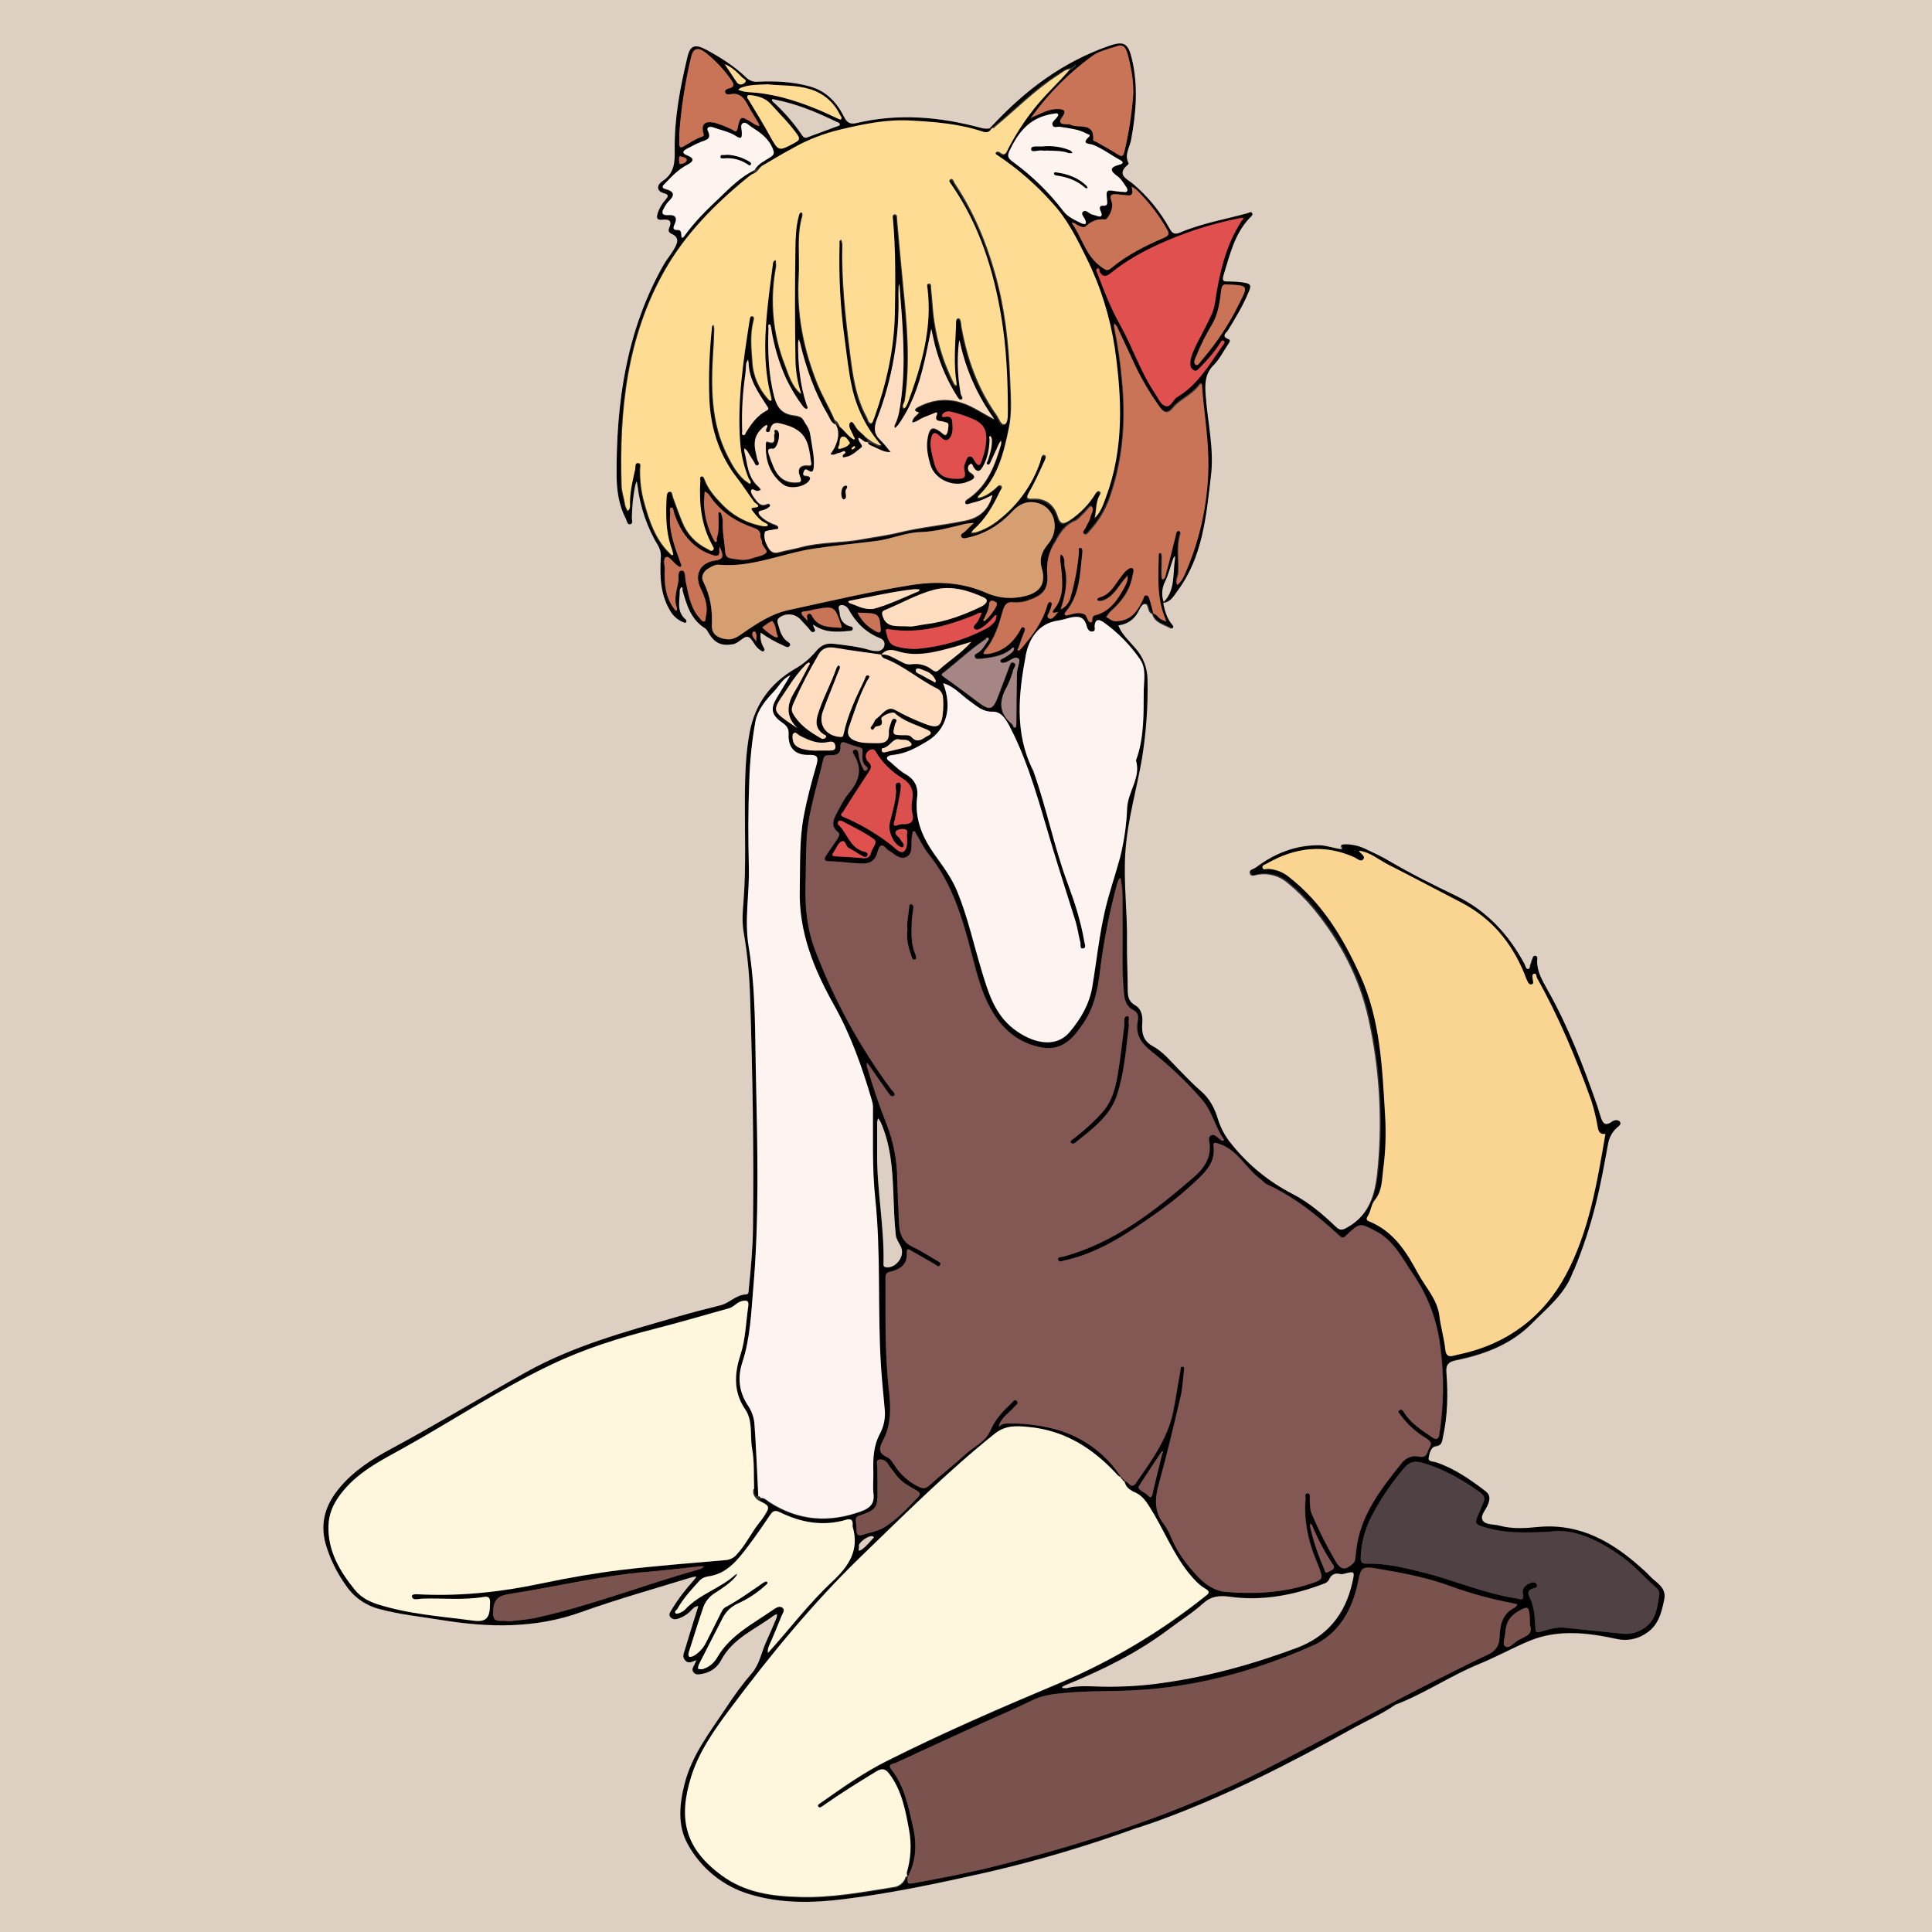 <?xml version="1.0" encoding="utf-8"?>
<!-- Generator: Adobe Illustrator 24.1.0, SVG Export Plug-In . SVG Version: 6.00 Build 0)  -->
<svg version="1.1" baseProfile="tiny" id="图层_1"
	 xmlns="http://www.w3.org/2000/svg" xmlns:xlink="http://www.w3.org/1999/xlink" x="0px" y="0px" viewBox="0 0 1024 1024"
	 xml:space="preserve">
<rect x="0" y="0" width="1024" height="1024" fill="#333333" stroke="none"/>
<g>
	<path d="M370.2,851.2c-2.3,0-3.4,1.9-4.8,3.2c-1.6,1.4-3.5,2.6-5.5,3.3c-1.6,0.6-3.4,0.8-4.6-0.7s0.1-2.8,0.8-4.1
		c3.4-5.6,7.3-10.7,11.7-15.5c0.5-0.6,0.9-1.2,1.3-1.9c-0.8,0.1-1.6,0.2-2.4,0.4c-19.8,6.1-39.8,11.7-59.3,18.7
		c-24,8.5-48.5,8-73.2,4c-11-1.8-22.1-2.9-32.9-5.8c-7.2-1.8-13.5-6.1-17.7-12.2c-5-6.9-8.8-14.6-11.1-22.7
		c-3-11.3,0.2-20.8,7.6-29.6c7.6-9,17.3-15.2,27.4-20.6c24-12.9,47.3-27.1,71.1-40.4c25.3-14.1,52.9-21.6,80.4-29.5
		c7.6-2.2,15.3-4.2,23-6.1c4.7-1.2,8.1-5.5,13.3-5.7c1.9-0.1,1.4-1.9,1.6-3.2c1.1-10.8,2.1-21.5,2.2-32.4
		c0.5-40.3-0.2-80.6-1.5-120.9c-0.3-11.8-1.4-23.6-3.4-35.2c-1-5.5-0.6-11.3-0.1-16.9c1.4-18.3,0.6-36.6,0.7-54.9
		c0.1-11.8,0.4-23.7,2.7-35.3c2.9-14.2,10.9-25.2,23.7-32.7c4.3-2.4,8.1-5.6,11.3-9.4c2.5-3,5.2-4.4,9-4c6.8,0.8,13.5,1.5,20.1,3.5
		c1.1,0.3,2.3,0.4,3.5,0.4c1.7,0,3.3-1.2,3.6-2.9c0.4-1.7-0.3-3.1-2.2-3.9c-7.4-2.9-12.8-8.2-16.6-15.1c-1-1.9-2.9-2.8-4.4-2.4
		c-1.8,0.5-0.6,2.6-0.5,3.9c0.2,3.4,1.7,6,5.2,7.2c0.7,0.2,1.8,0.2,1.8,1.3c0,1.1-1,1.1-1.8,1.2c-6.7,0.7-13.3,1-19.1-3.3l-0.2-0.1
		l0.2,0.2c-0.3,1.3,1.8,2.8,0.5,3.6c-1.6,1-2.3-1.1-3.3-2.1c-1.3-1.3-2.4-2.7-3.7-4c-2.8-3.4-7.7-4-11.3-1.5c-1.5,1-1.4,2.2-1,3.4
		c1,3.3,1.7,6.7,4.6,9.1c0.8,0.6,2.5,1.4,1.7,2.6c-0.9,1.4-2.4,0.3-3.5-0.2c-4.2-1.8-8.2-4.1-12-6.8l0.1-0.1c-0.5,2.6,0,5.4,1.4,7.7
		c0.4,0.7,1,1.6,0.2,2.2s-1.5-0.4-2.2-0.8c-2.8-1.7-3.8-6.1-6.2-6.7c-2.2-0.6-4.8,3.4-8,3.9c-6.4,1-9.7-0.7-13.1-6.4
		c-0.3-0.8-0.8-1.4-1.5-2c-7.5-4.6-9.8-12.2-12-20c-0.2-0.7,0.4-1.7-0.7-1.9c-0.4,0.5-0.7,1.1-0.8,1.7c0.1,5.3-2,11.1,3.1,15.4
		c0.3,0.3,0.5,0.8,0.4,1.3c-0.4,0.8-1,0.5-1.7,0.2c-3-1.2-5.4-3.4-7-6.2c-5.1-8.6-5.4-18.1-4.9-27.6c0.3-2.3-0.2-4.6-1.3-6.6
		c-5.9-9.7-9.6-20.6-11-31.9c-0.1-0.8-0.3-1.6-0.4-2.4c-0.4,0.8-0.7,1.7-0.9,2.6c-1.1,5.5-1.6,11.2-1.7,16.8c0,1.2,0.8,3.1-0.9,3.4
		c-1.6,0.3-1.7-1.8-2.3-2.9c-3.7-7.1-4.8-15-4.9-22.7c-0.2-39.1,5.2-77,24.8-111.7c1.6-2.9,3.8-5.4,5.5-8.3c1.7-3,3.6-6.3-1.3-8.4
		c-1.1-0.4-1.7-1.6-1.3-2.7c0-0.1,0.1-0.2,0.1-0.2c2.1-4.7-0.7-4.8-4.1-4.5c-2.6,0.2-2.5-1.4-2-3.3c0.9-2.7,2.3-5.2,4.2-7.3
		c1.1-1.4,2.3-2.6-0.6-3.4c-4.8-1.3-3.7-4.7-1-6.5c6.5-4.2,6.6-10.2,6.5-16.9c-0.2-16.5,2.9-32.7,6.7-48.7c1.5-6.5,4.1-7.2,10.1-4
		c7.6,4.1,14.9,8.7,21.2,14.8c1.7,1.6,4,2.4,6.3,2.1c9.1-0.4,18.2,0,27.2,2.5s14.5,8.6,18.4,16.4c1.7,3.3,3.6,3.7,6.6,3
		c22.2-5.2,44.1-3.3,65.9,2.6c1.4,0.4,2.9,0.5,4.4,0.3l0.7,0.7c-1.2,1.8-2.7,2-4.7,1.3c-12.2-4.1-24.9-5.1-37.7-5.8
		c-12.9-0.8-25.2,1.8-37.4,4.7c-8.9,2.1-17.5,5.4-25.4,9.9c-6.8,3.8-13.4,7.7-20.2,11.6c1.9-3.6,5.6-5,8.7-7.1
		c1.8-1.2,1.8-2.1,1.1-4c-2.1-5.5-6.4-8.7-11.1-11.6c-1.5-0.9-3.1-3-4.7-2.3c-1.8,0.8-0.7,3.3-0.7,4.9c0.1,2.7-0.1,4-3.1,2
		c-3.7-2.4-8-3.1-12.1-4.6c-1.6-0.6-3.8-0.2-2.8,1.8c2.2,4.6-1,4.8-3.7,5.9c-2.5,1-4.8,2.3-7.2,3.5c-2.6,1.3-3,2.5,0.1,3.7
		c3.9,1.5,3.2,3.2,0.1,4.8c-4.7,2.4-8.3,6.1-11.8,9.8c-0.9,0.9-2.8,2.4,0.1,3.2c5.2,1.4,4.7,3.6,1.4,6.7c-0.9,1-1.6,2.1-2.2,3.3
		c-1.6,2.6-1.1,4,2.2,3.8c3.7-0.3,5,1.3,3.4,4.8c-0.9,1.9-1.1,3.2,1.7,3.1c1.2,0,1.7,0.9,1.7,2c0.1,2.7,0.6,2.7,2.1,0.6
		c5.2-7.2,11.5-13.4,17.9-19.4c5.8-5.6,11.5-11.4,19-15c-0.6,2.2-2.6,2.9-4.1,4.1c-17.3,14.1-32.9,29.9-43.9,49.4
		c-20,35.4-23.9,74.2-22.7,113.8c0.1,3.1,1.2,6.2,1.7,9.3c0.2,1.5,0.8,2.9,1.6,4.1c1.5-1.3,1.1-3,1.1-4.6c0.1-6,1.5-11.8,2.8-17.6
		c0.2-1.1-0.3-3.3,1.5-3.2c1.9,0.1,1.1,2.1,1.1,3.2c-0.1,6,0.6,12,2.2,17.7c2.7,9.7,5.8,19.4,13.4,26.8c0.5,0.5,1,1.4,1.9,1
		c0.1-0.1-0.2-1.2-0.3-1.8c-0.3-1-0.5-1.9-0.9-2.8c-2.7-8.2-2.7-16.7-2.3-25.2c0.1-1.3,0.1-3.5,1.6-3.7c1.6-0.2,1.4,1.9,1.9,3.1
		c1.6,4.3,3.1,8.7,4.9,13c2.5,6.3,7.2,11.3,13.3,14.2c0.9,0.4,2.1,1.8,3.1,0.5c0.6-0.8-0.3-1.8-0.7-2.7c-5.8-10.6-6.9-22-6.2-33.8
		c0.1-0.8-0.6-2.2,0.8-2.4c0.8-0.1,1.2,0.9,1.5,1.7c1.9,5.1,5.5,9.2,9.2,13c5.9,6.2,13.6,10.3,22,11.7c0.7,0.1,2.2,0,2.2-0.3
		c0.2-1-0.9-1.2-1.6-1.6c-2.6-1.3-4.3-3.6-6.1-5.8c-0.5-0.7-1.7-2,0.1-2.1c5.2-0.4,1.2-2.1,0.5-3c-3.2-4.2-5.9-8.7-9.2-12.9
		c-9.4-12.1-13.9-26.1-14.6-41.5c-0.5-12.5,0-25,1.3-37.4c0.1-0.8-0.1-1.7,0.9-2.1c0.2,0.6,0.3,1.3,0.4,1.9
		c-0.1,3.8-0.2,7.7-0.5,11.5c-1.2,19.2-1.4,38.2,7.6,56c2.4,4.8,5,9.4,9.1,13c0.9,0.7,1.9,1.3,2.8,1.9c0.8-1.3-0.4-2.1-0.8-3
		c-2.5-6.1-4-12.6-4.5-19.2c-1.6-21.7,1.7-43.1,5-64.4c0.2-1,0.3-2.5,1.4-2.3c1.5,0.3,0.8,1.9,0.6,2.9c-1.7,6.9-1,14-0.5,20.9
		c0.3,7.4,3.3,14.4,8.2,19.9c0.5,0.5,1,1.4,1.9,0.9c0.2-0.1-0.1-1.2-0.2-1.9c-3.7-14.2-3.6-28.6-2.3-43.1c0.8-8.9,2-17.8,3.2-26.7
		c0.1-0.9,0.1-2.4,1.6-2.6c0.1,1,0.2,2,0.2,2.9c0,0.5-0.1,1-0.2,1.5c-3.1,17.1-1.5,34.7,4.8,50.9c2.1,5.5,3.7,11.6,8.7,15.7
		c0.1,0.3,0.1,0.5,0.2,0.8l-0.2-0.7c-2-6.2-3.1-12.6-3.1-19.1c-0.3-19.5-0.3-38.9,0-58.4c0.1-5.8,0.3-11.6,1.9-17.3
		c0.2-0.8,0.6-1.6,1.5-1.5c0.3,0.5,0.4,1.2,0.3,1.8c-3.1,10.4-1.3,21.2-1.9,31.8c-1.2,19.8,2.5,38.8,9.9,57.2
		c3,7.5,7.5,14.3,10.2,21.8c-2.6-0.8-3.1-3.3-4.2-5.2c-7.1-11.9-11.6-24.9-14.8-38.3c-0.2-0.6-0.4-1.2-0.6-1.7
		c-0.2,0.6-0.3,1.2-0.4,1.8c-0.1,11.2,1,22.2,4.5,32.9c0.3,0.8,1,1.6,0.1,2.2c-0.2,0.2-1.5-0.6-1.9-1.2c-3.5-4.6-6.5-9.6-9-14.8
		c-3.9-8.6-6.6-17.8-8-27.1c-0.1-0.6-0.4-1.7-0.6-1.7c-1.3,0.1-0.8,1.2-0.8,1.9c-0.4,12.3-0.1,24.6,3.1,36.6
		c1.5,5.6,4.1,8.9,10.2,9.7c5.3,0.7,4.5,1.8,6.8,5.1c2,2.8,2.1,5.6,2.6,8.5c0.7,4.6,1.7,9.1,1.3,13.8c-0.2,1.6-0.4,3.4-2.6,2
		c-1.4-0.9-2.1-1.3-2.8,0.7c-0.7,1.9,0.4,1.9,1.6,2c2.4,0.3,2.2,1.6,1,3c-2.8,3.1-10.1,4.1-13.4,1.6c-6.8-5.2-9.5-12.5-9.2-20.9
		c0-0.8-0.1-2.2,1-1.8c5.6,2,2.4-3.2,3.8-4.6c0.2-0.2-0.9-1.1,0-1.6c0.6-0.3,1.4,0,1.7,0.6c1.5,2.1-0.6,9.6-2.8,9.3
		c-3.1-0.4-2.5,1.4-2.2,2.7c0.7,2.2,1.5,4.4,2.4,6.5c2.2,5.4,5.8,8.9,12,8.7c2.1-0.1,3.6,0,2.2-3.3c-1.7-4.2,0.3-6.2,4.6-5.7
		c2.1,0.2,1.3-1.5,1.2-2.3c-1.2-9-2-16.1-13.7-19.3c-3.5-1-6.9-2.3-8,2.9c0,0.6-0.6,1.1-1.2,1c-0.1,0-0.2,0-0.2,0
		c-0.8-0.2-0.8-1-0.6-1.6c0.2-0.8,1.1-1.5,0.3-2.2c-0.1-0.1-1.4,0.7-1.9,1.2c-2.7,2.4-4.5,5-4.5,9c0,2.7,0.8,5.2,1.3,7.8
		c0.2,1.2,1.8,2.6,0.3,3.4c-1.1,0.6-1.6-1.3-2.2-2.2c-1.2-1.8-2.3-3.7-3.4-5.5c-0.4-0.5-0.9-0.9-1.4-1.3c-0.1,0.5-0.2,1-0.1,1.5
		c1.7,6.7,1.7,14,7.7,19c0.4,0.5,0.8,1,1.1,1.5c-0.6,0.3-1.1,0.4-1.7,0.6c-1.2,0.2-2.8-1.8-3.5-0.3c-0.4,0.9,0.8,2.8,1.7,4
		c1.7,2.2,3.3,4.9,6.8,3.2c0.5-0.3,1.2-0.1,1.5,0.4c0,0.1,0.1,0.1,0.1,0.2c0.1,0.3-0.4,1-0.8,1.2c-0.9,0.7-2,1.2-3.1,1.5
		c-3,0.5-2.7,1.6-0.9,3.4c2.2,2,4.9,3.5,7.7,4.4c0.6,0.2,1.3,0.7,1.4,1.2c0.2,1.2-1,1-1.7,1.1c-1.9,0.5-5.2,0.6-5.4,1.5
		c-0.8,2.8,0.3,5.9,1.9,8.4c1.2,2,2.8,3,5.4,2.3c4-1.1,8.1-1.7,12.1-2.8c10.5-2.8,21.4-2.1,31.9-4.1c6.5-1.2,13.1-2,19.7-3.6
		c11.5-2.8,23.5-3.9,35.2-6.3c6.8-1.4,11.3-4.9,13.7-11.3c0.3-0.7,0.4-1.4,0.7-2.2c-0.7,0.3-1.5,0.6-2.2,1c-2.8,1.5-5.8,2.5-8.9,3.2
		c-1.1,0.3-2.8,1.1-3.2,0.2c-0.7-1.4,1-2.2,2-2.9c9.9-7,13.7-17.6,16.9-28.5c0.1-0.6,0.1-1.3,0-1.9c-0.4,0.5-0.8,1-1.1,1.6
		c-1.5,3.1-2.8,6.3-4.3,9.4c-0.4,0.7-0.7,2.2-1.9,1.6c-0.8-0.4,0-1.4,0.3-2.2c1.2-3.6,2.3-7.2,2.1-11.1c-0.1-0.6-0.3-1.2-0.7-1.7
		c-1.2,0.2-0.5,1.3-0.5,1.9c-0.2,5-1,9.8-3.6,14.3c-1.4,2.5-2.7,3.3-4.7,0.6c-0.6-0.8-0.8-2.9-2.2-1.8c-1.1,0.9-1.3,2.6-0.4,3.7
		c0.2,0.2,0.4,0.5,0.7,0.6c4.5,2.9,0.4,4.1-1.2,4.8c-7.5,3.4-17.4-0.9-19.9-8.7c-1.5-4.9-2.5-9.9-1.4-15.1c1-4.8,2.5-5.6,6.5-2.7
		c1,0.7,2.4,2.4,3.2,1.6c1-1.1,1-3.1,1.2-4.7c0.2-1.9-1.3-1.6-2.5-2.1c-1.5-0.6-4.9,0.1-3.9-3c1-2.7,0.1-2-1.5-1.4
		c-1.8,0.8-3.7,1.4-5.5,2.2c-1.9,0.8-3.5,2.4-5.8,2.6c0.1-2.6,2.3-3.7,3.7-5.4v-0.3v0.4c-2.8-0.6-3.1-1.7-0.5-3
		c7.3-3.8,14.9-4.8,22.9-2.2c6.3,2,11.6,6,17.4,8.8l0.1,0.2l-0.1-0.2c-8.7-12-14.9-25.6-18.1-40c-0.1-0.6-0.3-1.2-0.5-1.9
		c-0.1,0.5-0.3,1.1-0.3,1.6c-1,8.9-0.6,18,1,26.8c0.2,1,1.7,2.3,0.4,3c-1.1,0.5-1.9-1.1-2.5-2c-4.8-7.6-8.4-15.8-10.9-24.4
		c-1.1-3.7-1.7-7.4-2.6-11.1c-0.8,3.9-1.6,7.9-2.4,11.8c-2.9,13.9-6.7,27.4-15.1,39.1c-0.5,0.6-1.1,1.2-1.7,1.7
		c-0.6-0.8-0.2-1.6,0.2-2.3c1.8-3.8,2.3-7.9,2.9-12c2.8-20.3,0.9-40.5-0.7-60.8c-0.1-0.5-0.2-0.9-0.3-1.3c-0.1,0.5-0.2,1-0.2,1.5
		c0,1.2-0.1,2.3-0.1,3.5c0.7,22.8-3.2,45.5-11.4,66.7c-1.7,4.5-1.7,7.7,1.8,11.1c2,2,3.8,4.2,5.5,6.4c-3.5,0.2-6.3-1.7-9.3-3
		c-1.1-0.5-2.6-0.8-2.9-2.4c2.6-0.3,4.4,2.2,7,2.1l0.1,0.1l-0.2-0.1c-7.7-8.8-13.1-19.4-15.6-30.8c-1.9-8.4-2.7-17-3.9-25.6
		c-2.3-16.7-3.2-33.5-2.7-50.3c0-0.8-0.4-2,0.9-2.4c0.3,0.8,0.5,1.5,0.6,2.3c-0.5,19.2,1.6,38.2,4,57.2c1.5,11.9,3,23.7,8.9,34.5
		c0.7,1.2,0.8,3.3,2.5,3.3c0.6,0,1.2-2.2,1.7-3.4c6.2-17.6,10.3-35.5,10.7-54.4c0.3-16.8,0.5-33.6-1-50.4c-0.1-0.9-0.4-2.4,0.8-2.5
		c1.7-0.1,1.3,1.6,1.4,2.7c1.1,11.9,2.1,23.8,3.3,35.7c2,20,3.8,40,0.8,60.1c-0.2,1.4-2,3.2-0.4,4.2c0.6,0.4,1.9-2.4,2.4-3.9
		c7-19.3,12.6-38.8,10-59.7c-0.1-0.9-0.7-2.2,0.7-2.4c1.4-0.2,1.2,1.3,1.2,2.2c0.4,3.8,0.7,7.6,1,11.4c1.2,13.7,5,27.1,11.2,39.4
		c0.2,0.5,0.8,0.8,1.3,1.2c0-0.5,0-1,0-1.5c-1.6-9.9-0.7-19.9-0.3-29.9c0.1-1.6-0.3-4.3,1.2-4.4c1.5-0.1,1.5,2.6,1.7,4.2
		c3,17,8.6,32.9,18.7,47.1c1.3,1.8,2.2,5.4,4.3,4.8c1.6-0.5,1.6-4.3,1.6-6.7c0-16.7-0.7-33.4-3.4-49.7
		c-4.1-25.1-11.7-49.1-26.3-70.3c-0.6-0.9-2-2.3-0.9-3c1.5-1,1.9,1.1,2.5,2.1c9.8,14.6,16.5,30.6,21.3,47.5
		c5.2,18.2,7.3,36.8,8,55.6c0.3,8.8,1.2,17.7-0.6,26.4c-2.7,13.1-5.8,26.1-16,35.9c-0.3,0.4-0.5,0.8-0.6,1.2c0.5,0,0.9-0.1,1.4-0.2
		c3.1-0.8,5.6-2.7,8.1-4.8c0.8-0.7,1.7-2.2,2.9-1.4c1.2,0.9-0.2,2-0.6,3c-3.5,7.4-7.5,14.5-13.7,20c-0.6,0.6-1.1,1.2-1.5,1.9
		c0.8,0,1.6-0.1,2.4-0.2c4.6-1.4,8.9-3.8,12.6-6.9c10-7.9,17.5-18.5,21.6-30.5c0.5-1.4,0.5-4.2,2.3-3.5c1.5,0.6-0.1,3-0.7,4.4
		c-2.3,5.1-4.7,10.3-7.5,15.2c-1.6,2.8-1.6,3.7,1.9,3.5c6.8-0.4,11.4,3.2,13.2,9.2c1.5,4.9,3.4,4.2,6.6,2.1
		c5.4-3.6,10-8.3,13.4-13.9c0.5-0.8,1.2-1.9,2.3-1.2c0.9,0.6,0.2,1.5-0.2,2.2c-1.9,3.6-1.5,7.8-2.4,11.6c0.1,0.4,0,0.5-0.3,0.1
		l0.4-0.1c3.1-2.9,4.4-7,5.8-10.8c9.6-25.8,8.5-52.3,4.7-79c-2.5-16.5-7.5-32.6-14.9-47.6c-5.1-10.4-10.3-20.9-18.3-29.5
		c-8.5-9.6-18.2-18-28.8-25.1c-0.6-0.4-1.7-0.8-0.9-1.8c0.5-0.3,1.2-0.3,1.8,0c3,2.6,3.7,0.1,4.7-2c3.7-7.1,8-13.8,12.9-20.1
		c6.1-7.9,13.6-14.5,20-22.1c1.4,0,2.2-1.1,3.1-1.9c0-0.4,0.1-0.5,0.3-0.1l-0.4-1c-1.1,0.5-2.4,0.7-3,2.1c-2.6,0.3-4.5,2-6.6,3.3
		c-12.1,7.7-22.1,18-33.1,27.1c-0.2-0.3-0.5-0.5-0.7-0.8c17.3-18.5,37.1-33.3,61.2-41.7c8.2-2.9,10.4-1.5,12.4,7.2
		c3.3,14.2,2.1,28.3-0.5,42.5c-0.7,4-3.7,7.9-1.4,12.2c0.1,0.3,0.1,0.6-0.1,0.9c-6.8,5.4-0.5,7.7,2.7,10.4
		c7.7,6.6,14.2,14.5,19.1,23.4c1.4,2.6,2.7,3.6,5.8,2.2c11.3-4.8,23.5-6.9,35.3-10.1c0.9-0.2,2-1.2,2.7-0.2s-0.4,1.8-1.1,2.5
		c-8.3,8.6-10.7,19.9-14.1,30.8c-0.9,3,0.5,3,2.6,3c3,0,6,0.2,8.9,0.7c3.2,0.6,3.2,1.8,2.1,4.4c-3,7.4-7.1,14.2-11.3,21
		c-0.8,1.2-3.6,2.9,0.3,4.4c1.8,0.7,0.2,2.3-0.4,3.3c-2.4,3.6-4.4,7.6-7.4,10.6c-4.6,4.6-4.6,9.9-4.2,15.6c1,14.4,4.6,28.9,2.8,43.2
		c-2.5,21.1-4.3,42.8-17.7,60.8c-2,2.7-3.7,6.1-7.7,6.4c6.3-6.6,4.8-15.2,6.1-23.1c0-0.5,0-1-0.1-1.4c-0.4,0.5-0.7,1.1-0.9,1.7
		c-1.4,3.9-2.3,8-4.1,11.7c-1.8,3.4-2.1,7.4-0.8,11c0.8,4,1.9,8,4.6,11.3c0.5,0.6,1.2,1.3,0.4,2.1c-0.2,0.2-0.9,0.2-1.3,0
		c-3.6-2-8.3-2.8-9.6-7.7c2,0.3,2.7,2.4,4.3,3.1c0.8,0.4,1.7,0.7,2.5,1.1c-0.2-0.8-0.4-1.5-0.7-2.3c-4.2-10.5-3.5-21.5-3.2-32.4
		c0-0.7-0.2-1.7,1-1.7c0.2,0,0.6,1.1,0.6,1.7c0,3-0.1,6-0.1,9c0,1.1,0.1,2.3,0.2,3.4c1.8-0.2,1.8-2,2.1-3c1.9-6.8,3.6-13.8,5.3-20.7
		c0.2-1,0.3-2.2,1.6-2c0.9,0.2,0.9,1.4,0.6,2.1c-1.9,6.5-0.6,13.2-0.9,19.9c-0.1,2.2-1.7,4.3-0.6,6.6c2.1-1.7,3.3-4,4.3-6.4
		c7.8-17.8,11.9-36.9,12.2-56.3c0.2-14-2.2-27.8-3.3-41.7c-0.1-0.8,0.2-3.9-1.7-1.3c-3.8,5.1-10,7.2-13.9,12c-2.6,3.2-4.7,2.5-7-0.8
		c-4.7-6.6-8.9-13.6-12.5-21c-3.3-7.2-6.7-14.4-10.1-21.6c-0.4-0.5-0.8-1-1.3-1.4c-0.1,0.6-0.2,1.2-0.1,1.9c1.9,9.2,3.3,18.6,4.1,28
		c2.1,21.1,0.7,41.7-6.3,61.8c-2.3,6.8-6,13-10.8,18.2c-0.8,0.8-1.6,2.3-2.7,1.7c-1.8-1,0-2.3,0.5-3.4c0.7-1.8,2.1-3.5,2.5-5.4
		c0.4-2,2.4-4.6,0.7-5.9c-0.9-0.7-2.7,2.4-4.2,3.7c-1.5,1.3-2.8,3.2-4.5,3.9c-5.3,2.2-7.8,6.1-10.5,11.1c-3.1,5.2-4.5,11.2-4,17.3
		c0.6,7.8-2.1,11.2-9.5,13.7c-2.6,1.1-5.5,1.5-8.3,1.3c-3.6-0.5-4.9,1.4-5.8,4.5c-2.1,7.5-4.3,15-9.5,21.1c-0.3,0.5-0.6,1.1-0.8,1.7
		c0.6,0.1,1.3,0.1,2,0.1c7.9-1,13.3-5.5,17.2-12.1c0.6-0.9,1-2.7,2.3-2c1,0.5,0.4,2-0.1,3.2c-1,2.4-1.8,4.9-2.7,7.4
		c-0.2,0.6-0.9,1.2-0.2,1.7c0.2,0.1,1.1-0.5,1.5-1c5.8-6.7,11.1-13.7,13.7-22.3c0.3-1.1,0.7-2.8,1.9-2.4c1.3,0.4,0.4,2,0.2,3
		c-0.1,0.6-0.6,1.2-0.7,1.9c-0.2,1.2-2,2.6-0.5,3.6c1.6,1,2.7-0.6,3.7-1.7c0.5-0.6,1-1.2,1.5-1.9c0.6-0.1,1.1-0.3,1-1
		c2.9-1.4,4.9-4,5.6-7.2c2.2-7.6,3.6-15.5,4.3-23.4c0.1-0.8-0.7-2.3,0.8-2.2c1,0.1,1.1,1.7,1,2.5c-1.3,10.8-1.1,22-8.5,31.1
		c-0.4,0.5-1.1,1.2-0.9,1.6c0.4,1,1.4,0.6,2.1,0.4c2.8-0.8,5.7-1.6,8.3-0.4c1.4,0.6,1.7,3.9,3,4.2c2.3,0.6,0.2-3,2.6-3.6
		c8.1-2,12.2-8.4,15.8-15.1c1-1.8,1.9-3.7,1.5-5.9c-1.3,1.5-2.6,3-3.7,4.6c-2.7,3.6-5.2,7.4-9.9,8.7c-0.7,0.2-2.1,0.1-2.3-0.3
		c-0.4-1,0.7-1.4,1.4-1.6c4.2-1.2,6.5-4.4,8.8-7.7c1.3-2,2.7-3.8,4.2-5.6c1-1.1,2.9-2.6,3.8-2.2c1.7,0.6,0.6,2.7,0.4,4
		c-1.3,7.8-5.6,13.7-11.4,18.8c-1,1-1.8,2.1-2.6,3.3c1.7,0.5,3,2.2,5,2.1c1,0,2-0.1,3-0.3c6.3-1.2,9.1-6.1,11.6-11.3
		c0.4-0.8,0.3-2.2,1.7-2.1c1.2,0.1,1.4,1.4,1.7,2.2c0.8,2.5,1.4,5.1,2.1,7.6c-3-0.6-1.6-5.7-4.3-5.2c-1.7,0.3-2.7,3.8-4.2,5.8
		c-2.2,3.1-5.7,5.2-9.5,5.5V331c1.9,4.8,5.7,8.2,8.9,11.9c4.2,4.6,6.5,10.5,6.6,16.7c0.3,14-0.7,27.9-2.9,41.7
		c-2.8,16.4-7.6,32.4-8.8,49.2c-1.2,16.2,1.1,32.3,0.8,48.4c-0.1,8.3,0.4,16.6,0.4,25c0,3.5,0.4,6.4,3.9,8.4c3.6,2.1,4.1,6,3.8,9.7
		c-0.4,5.2,0.6,9.3,5.6,12c5.5,3,9.4,7.9,13.7,12.3c3.9,3.9,7.6,7.9,11.8,11.5c4.8,4.1,7.4,9.4,9.1,15.1c1.5,4.8,4,9.3,7.3,13.2
		c8.7,10.9,19.7,19.8,32.1,26.2c8.6,4.4,16,10.7,23,17.4c2.3,2.2,3.6,1.8,6.2,0.3c12.9-7.3,15-19.9,16.1-32.7
		c2.3-26.2,0.6-52.7-5.2-78.4c-4.8-21.4-14.9-40.5-28.8-57.5c-4.1-5-8.7-9.6-13.7-13.7c-4.3-3.8-10.1-5.5-15.8-4.6
		c-1.5,0.2-3.7,1.5-4.4-0.6s2-2.3,3.2-3.2c10-7.5,21-11.9,33.7-11.8c4.2,0.1,8.1,1.9,12.2,2.1c0.1,0.2,0.3,0.5,0.4,0.7
		c0,0,0.2,0,0.4-0.1c-0.3-0.2-0.6-0.4-0.9-0.5c-1.9-2.4-0.3-2.8,1.7-2.7c3.7,0,7.3,0.9,10.6,2.5c4.2,2,8.4,3.9,12.4,6.3
		c11.6,6.8,23.6,12.8,35.7,18.6c16.2,7.9,27.7,20.4,36.1,36c0.5,1,0.7,2.7,1.9,2.7s0.7-1.9,1.3-2.8c0.4-0.5,0.2-1.3,0.6-1.9
		c0.5-0.9,0.5-2.6,2.1-2.3c1.2,0.3,0.9,1.7,0.8,2.6c-0.1,5.6,2.6,10.2,5.2,14.9c11.2,19.7,19.3,40.8,26.7,62.1
		c0.6,1.7,1,3.5,1.6,5.2c1,3.1,2,6.2,6.3,3c1-0.8,3.3-1.1,4.1,0.2c1,1.6-1.1,2.5-2,3.5c-2.3,2.2-3.8,5.1-4.3,8.2
		c-2,10.8-3.9,21.6-6.6,32.2c-2.9,11.6-6.6,22.9-11.2,34l0.1-0.1c-0.4,0.7-0.7,1.4-1.1,2.1l0.1-0.1c-4.1,11.4-13.4,18.7-21.5,26.9
		c-11.2,11.4-25.4,16.7-40.6,19.8c-3.8,0.8-5.2,2.2-4.9,6.2c0.9,11.5,0.7,22.9-1.8,34.3c-0.5,2.3-0.4,4.7-4.1,5.1
		c-2.3,0.3-3.2,3.9-3.5,6.1c-0.3,2,2.6,1.8,4.1,2.3c9.7,3.3,18,9.1,26.1,15.3c2.6,2,2.3,4.4,1.2,7.1c-1.1,2.8-4.3,5.9-2.7,8.4
		c1.5,2.4,5.7,1.9,8.8,2.7c6.9,1.9,13.9,1.4,20.8,0.7c22.4-2,39.7,8.3,55.4,22.6c1.4,1.2,2.7,2.5,3.9,3.8c3,3.7,8.2,5.9,6.9,12.3
		c-1.5,7.3-3.1,14.1-10.2,18.4c-4.5,2.9-10,3.8-15.2,2.6c-15.5-3.4-31.2-5.1-46,1c-9.1,3.8-17.9,8.7-27,12.4
		c-15.3,6.3-29,15.8-44.5,21.6l-0.3,0.3c-6.8,4.7-14.5,8-21.7,12c-33.3,18.6-67.2,35.9-103.1,49c-3.7,1.3-7.4,2.6-11.1,3.8l-0.1-0.2
		l0.2,0.1c-26,9.5-52.6,17.4-79.6,23.7c-25.2,5.7-50.5,11.1-76.2,14.3c-16.7,2.1-33.6,2.4-50-2.6c-14.1-4.2-25.9-13.8-32.9-26.7
		c-5.4-9.8-4.3-21.1-1.6-31.7c3.8-15.3,13.5-27.6,22-40.4c4.2-6.4,8.7-12.6,13.7-18.4c4-4.6,5-10.8,7.4-16.2c2-4.4,3.9-8.8,5.7-13.2
		c0.2-0.6,0.2-1.3,0.2-1.9c-0.6,0.2-1.2,0.5-1.7,0.8c-9.7,7.3-21.6,11.9-27.8,23.5c-1.9,3.8-5.5,6.5-9.7,7.3c-1.7,0.3-3.8,1-5.1-0.8
		c-1.3-1.7,0.3-3.1,0.8-4.6c0.3-0.6,0.5-1.2,0.9-1.8c0.1,0,0.2-0.1,0.3-0.1L369,880c-2,0.5-3.9,2.2-5.9,0c-1.7-1.9-0.6-3.9-0.1-5.6
		C365.3,866.6,367.7,858.9,370.2,851.2L370.2,851.2z M383.1,32.8h-0.2H383.1c0,0.8,0.2,1.1,1,1.2c2.1,3.1,4.2,6.2,6.2,9.4
		c1.4,2.2,3.4,1.6,4.6,0.4c1.2-1.3-0.8-1.9-1.6-2.7c-2.8-2.8-5.5-5.6-9.3-7C383.7,33.6,383.4,33.2,383.1,32.8z M546,63.1
		c-0.1,0.4-0.2,0.4-0.4,0.1C545.7,63.1,545.8,63,546,63.1c0.3-0.4,0.7-0.7,1.1-1c4.4-1.7,8.5-4.4,13.5-4.3c3.3,0,4.7,1,2.5,4
		c-2.7,3.7-0.4,4,2.5,4.1c0.5,0,1.1-0.2,1.5,0.1c4.4,2.4,13.1-1.7,12.3,8.3c0,0.3,1.1,0.6,1.6,0.9c3.7,2.1,7.5,4.2,11.2,6.5
		c2.2,1.4,3.1,1.6,3.8-1.5c2.3-9.7,3.8-19.5,4.6-29.4c0.4-7.4-1-14.8-2.9-22.1c-0.7-2.6-1.9-5.5-5.4-4.3c-4.7,1.5-9.9,2.6-13.7,5.5
		c-12.2,8.9-22.9,19.7-31.8,32L546,63.1z M427,389c0.4,0,0.5,0.1,0.1,0.3L427,389c-0.4-0.4-0.7-0.7-1.1-1.1c-0.7-0.3-1.3-0.5-2-0.8
		l-1.1-1.1c-6.2-5.9-6-12.3-1.7-19.2c2.8-4.5,5.1-9.3,7.6-14c0.3-0.5,1-1.1,0.3-1.7c-0.2-0.2-1.1,0.4-1.6,0.8
		c-3.7,3.8-6.9,8-9.8,12.6c-8.5,12.7-9.8,11.3,4.8,21.3c0.2,0.1,0.3,0.1,0.5,0.1l1.1,1.1c0.7,0.3,1.3,0.6,2,0.8
		C426.3,388.3,426.6,388.7,427,389z M517,339c-0.7,0.3-1.4,0.6-2.1,1c-2.8,0.9-5.6,1.8-8.5,2.6c-10.2,2.8-20.6,5.8-31,2.4
		c-3.9-1.2-6.1-0.6-8.5,2c-8.2-1.2-16.4-2.2-24.5-3.6c-3.7-0.6-6.6,0.2-8.5,3.5c-4.8,8.2-9.2,16.6-13,25.2c-0.8,1.8-1.7,3.9-0.7,5.7
		c3.4,6.2,9,10,15,13.4c0.8,0.6,2,0.4,2.6-0.5c0,0,0-0.1,0.1-0.1c0.5-0.9-0.8-1.2-1.4-1.6c-4-2.7-4.2-6.3-2.9-10.5
		c2.5-8.2,6.7-15.6,9.5-23.6c0.3-1,1.1-2.5,1.6-2.3c1.2,0.8,0.2,2.1-0.2,3.1c-2.7,7.1-5.7,14.1-8.3,21.3c-2.5,7.1,1.6,12.9,9.1,13.5
		c1.1,0.1,1.6,0,1.9-1.4c2.1-10.1,6.5-19.4,11-28.7c0.5-1,0.7-3.2,2.3-2.4c1,0.5-0.4,2-0.9,2.9c-4.1,7.8-6.7,16.2-9.6,24.5
		c-1.3,3.7,0.1,6,3.8,7.3c3.7,1.3,7.5,1,11.3,1.1c4,0.1,6.4-1.1,6.1-5.7c-0.1-1.7,0.6-3.6,1.2-5.3c0.3-0.8,0.7-2.2,1.9-1.9
		c1.9,0.6,0.5,1.8,0.2,2.8c-1.5,5.8-1.5,5.8,4.5,5.9c1.5,0,3.2-0.2,4.2,1c2.5,2.8,4.9,1.8,7.4,0c1-0.7,3-1.1,2.8-2.4
		c-0.2-0.9-2-1.6-3.2-2.1c-5.4-2.4-11.3-4-15.8-8.2c-1.3-1.2-7.7,1.6-7.2,3.1c1.1,3.3-0.4,3.6-2.9,4c-0.8,0.1-1.1,2.6-2.5,1.3
		c-0.8-0.8,0.7-2,1.2-2.9s0.8-2,1.5-2.5c3.2-2.1,5.7-7.2,10.2-4.6c4.5,2.5,9.1,4.7,13.9,6.6c8.9,3.7,10.8,2.6,11.4-7.2
		c0.1-2,0.1-4-0.1-6c-0.1-2.2-1.4-4.1-3.4-5c-9.5-4.7-17.5-12-27.6-15.8c-1-0.3-1.7-1.1-1.9-2.1c3.2-0.4,5.7,1.3,8.4,2.5
		c2.5,1.1,4.7,3.1,7.9,2.6c3.8-0.6,7.7,0.4,10.8,2.8c1.2,0.8,2.1,1.6,3.5,0.4c5.7-5.2,12.4-9.3,17.5-15.3
		C515.6,339.6,516.3,339.3,517,339c0-0.4,0.1-0.4,0.3-0.1L517,339z M852.9,597.8c-0.7,1-1.8,1.8-1.8,3.2c-2.8,0.5-3.8-1-4.2-3.5
		c-0.8-4.9-2-9.7-3.5-14.4c-8-22.2-17-43.9-28.6-64.5c-0.5-0.9-0.2-2.8-1.7-2.4c-1.2,0.3-0.7,2-0.6,3.1c0,0.9,0.8,2.1-0.6,2.5
		c-1.2,0.4-1.8-0.8-2.2-1.6c-0.7-1.3-1.2-2.7-1.7-4.1c-6.7-16.4-17.4-29.3-33.3-37.6c-13-6.7-25.9-13.6-38.9-20.2
		c-5.1-2.6-9.6-6.7-15.6-7.3l-0.2-0.3l0.3,0.2c0.8,1.6,3.6,2.7,2.6,4.4c-1.2,2-3.4-0.1-4.8-0.8c-16-7.2-31.4-5.3-46.3,3.2
		c-1,0.6-2.6,0.9-2.5,2.1c0.2,1.6,1.9,0.8,2.9,0.8c4,0.2,7.8,1.6,10.9,4.1c17.8,13.8,28.9,32.3,38,52.3c10.7,23.5,11.7,48.8,13.2,74
		c0.6,9.6,0.3,19.3-1,28.9c-0.7,5.7-0.5,11.4-4.5,16.3c-2,2.5-2,6.2-4,9c-0.9,1.3,0.6,1.8,1.3,2.1c12.7,5.3,19.5,16.1,25.6,27.5
		c4,7.4,10.2,13.6,11.3,22.5c0.7,5.9,2.5,11.7,3.1,17.6c0.4,3.6,1.8,4.2,4.7,3.4c1.1-0.3,2.2-0.6,3.4-0.8
		c25.1-5.5,44.1-20,55.9-42.1c12.4-23.1,16.5-49.1,20.9-74.7C852.2,600.5,853,599.2,852.9,597.8h0.2H852.9z M400.8,340.2h0.2H400.8
		c-0.2-1.9,0.7-3.9-0.8-5.5c-0.5,0-0.9,0.2-1.2,0.5C398.1,337.4,400.1,338.6,400.8,340.2z M428,329.1l0.1,0.3L428,329.1
		c0-1.3-0.9-3,0.5-3.7c1.2-0.6,1.9,1.1,2.4,2c3.4,5.2,8.9,4.9,14.1,5.3c0.8,0.1,1.4,0.2,0.9-1.3c-3.6-10.4-3.6-10.4-14.7-8.4
		c-1.4,0.4-2.9,0.7-4.3,0.9c-3,0.1-2.4,1.3-1,2.9C426.6,327.7,427.3,328.4,428,329.1z M567.9,118.2v-0.3V118.2
		c5.6,7.5,7.3,17.6,16,23.5c2.6,1.7,3.3,1.9,5.1,0.4c8.4-7,18-11.8,28-16.1c3-1.3,2.7-2.4,1.4-4.7c-4.3-7.5-9.6-14.4-15.8-20.5
		c-0.9-0.7-1.8-1.4-2.8-1.9c0.2,0.9,0.3,1.9,0.4,2.8c-0.1,1.9-1.4,2-2.8,1.8c-1.7-0.1-3.3-0.4-5-0.5c-2.5-0.2-4.8-0.3-3.3,3.6
		c1.6,4.1-2.3,9.8-3.2,9.7c-4.5-0.4-7.5,0.9-10.6,3.8c-0.8,0.7-2.9-0.1-4.2-0.8C570.1,118.9,569.2,117.9,567.9,118.2z M407.2,876.1
		c11.3-12.6,21.5-26.3,33.9-37.9c8.9-8.3,14.5-16.8,10.8-29.2c0-0.2,0-0.3,0-0.5c0.3-3-0.8-3.9-3.7-3c-12.1,3.5-23.6,1.4-34.7-4
		c-2.5-1.2-3.7-1-5.2,1.2c-3.8,5.6-7.6,11.2-11.7,16.6c-5.6,7.4-11.3,14.9-21.6,16.2c-1.8,0.3-3.5,1.2-4.7,2.7
		c-4.2,4.6-8.3,9.1-11.3,14.5c-0.4,0.7-1.9,1.3-0.8,2.4c0.4,0.3,1.6-0.1,2.3-0.4c0.9-0.4,1.8-0.9,2.5-1.6
		c7.5-8.2,18.6-11.2,26.7-18.5c0.2,0.2,0.4,0.4,0.6,0.6c-3.1,3.8-7.2,6.4-11.2,9c-2.9,1.8-5.1,4.4-6.2,7.5
		c-2.7,7.8-5.1,15.7-7.6,23.5c-0.3,0.9-0.7,2.3,0.2,2.8c0.6,0.3,1.9-0.2,2.7-0.7c2.7-1.7,4.8-4.1,6.2-7c2.6-5,5.1-10.1,7.6-15.1
		c0.7-1.3,1.3-2.8,2.7-3.5c7.1-3.8,13.5-8.5,20.1-13c0.5-0.3,1.5-0.7,1.7-0.5c0.9,0.8,0,1.4-0.6,1.9c-4.3,3.9-9.2,7.2-14.5,9.6
		c-3.5,1.5-6.4,4.2-8.2,7.6c-4.2,8.3-8.5,16.5-12.7,24.8c-0.3,0.7-0.4,1.5-0.5,2.3c0.8,0.2,1.6,0.3,2.4,0.2c3.3-0.9,6-3.1,7.7-6
		c6.9-12,18.8-17.9,29.5-25.3c1.7-1.2,3.7-2.6,5.4-1.1c1.3,1.1-0.2,3-0.8,4.5c-1.7,4.3-3.5,8.6-5.3,12.8
		C408.1,871.7,406.8,873.7,407.2,876.1H407H407.2z M516.1,277.2c-1.5,0-2.9,0.2-4.4,0.4c-7.9,1.9-15.8,4.2-23.8,4.4
		c-8.1,0.2-15.4,3.7-23.4,4.7c-11.1,1.4-22.3,2.4-33.4,4.1c-16.7,2.5-32.6,10.1-50.1,8.5c-1.8-0.2-3.9,0.9-5.5,1.9
		c-2.7,1.6-4.3,4.3-2.8,7.2c3.7,7.3,4.9,14.9,4.5,23c-0.2,4.9,3.3,6.8,7.7,7.4c3.5,0.5,6-1.3,8.6-3.1c7.5-5.2,15.1-10.3,24.2-12.3
		c21.9-4.8,43.8-9.9,65.9-13.4c13.1-2.1,26.2-1.4,38.6,4c5,2.3,10.5,3.3,15.9,2.8c13.6-1.3,16.5-7.3,14-15.9
		c-1.3-4.4,0-8.5,3.3-12.4c6.7-7.9,3.7-19.5-5.4-21.9c-5.2-1.4-9.5,0.3-13.3,4.3c-6.3,6.8-13.9,11.8-23.1,13.9
		c-1.4,0.3-3.3,1.1-4.1-0.3c-0.8-1.4,1.2-2,2.1-2.9C513,280.1,514.6,278.6,516.1,277.2v-0.3V277.2z M499.8,362.3L499.8,362.3
		c5.1,13,2,24.6-8.6,30.9c-5.5,3.3-11.2,6.5-17.9,7.1c-1.1,0.1-2.7,0.5-3.1,1.3c-0.5,1.1,1,1.9,1.9,2.6c2.5,2.2,4.9,4.6,7.7,6.2
		c5,2.8,7,6.8,6.3,12.3c-1.4,11.4,2.7,21.1,9.1,30.2c4.4,6.2,9,12.2,12,19.4c5.6,13.5,8.7,27.8,12.9,41.7c3.5,11.6,6.8,23.4,17,31.4
		c9.4,7.3,22.1,11,29.9,1.7c5.8-6.9,10.3-14.5,11.9-23.7c2.3-13.7,3.7-27.6,6.9-41.2c2.2-9.3,5.4-18.4,7.9-27.7
		c2.1-8.5,3.4-17.3,3.7-26c0.4-8.8,7.4-16.1,4.7-25.3c4.4-12,4-24.5,4.1-36.9c0.1-5.6,1.4-11.8-1.9-16.6
		c-5.3-7.7-11.9-14.4-19.5-19.8c-1.7-1.2-4.1-2.3-4.6,1.5c-0.2,1.2,0.7,3.1-1,3.4c-2,0.4-2.9-1.5-3.3-3.1c-1.4-5.4-5.2-5.1-9.3-4.1
		c-1.9,0.5-3.8,1.1-5.8,1.4c-10.6,1.5-15.5,10-17.1,18.3c-3.8,20.3-6.1,41.1,3.7,60.8c0.3,0.6,0.5,1.2,0.7,1.8
		c6.7,19,10.6,38.9,17.6,57.9c3.8,10.2,7.2,20.6,9,31.4c0.2,1.3,1.3,3.4-0.8,3.6c-1.7,0.2-1-2.1-1.3-3.2c-0.9-3.5-1.4-7.2-2.4-10.7
		c-4.1-13.3-8.4-26.4-12.4-39.7c-6.5-21.4-11.9-43.1-22.2-63.2c-2.1-4.1-4.6-8.8-9.4-8.7c-5.5,0.1-8.5-3-12.2-5.6
		C509.4,368.4,505.6,363.8,499.8,362.3z M418.9,357.9c-4.1,1.7-5.9,5.8-8.8,8.7c-4.2,4.4-8.4,9.6-9.6,15.5
		c-1.9,10.6-3,21.4-3.3,32.2c-0.6,15-0.6,30-0.2,45c0.4,14.1-2.5,28.1-0.1,42.3c3.9,23.5,3.3,47.5,3.9,71.2
		c0.8,36.8,1.7,73.6-1.5,110.3c-1.1,13.1-1.6,26.1-5.7,38.7c-2.6,7.9-2,15.6,2.8,22.9c1.9,2.7,3.1,5.9,3.5,9.2
		c1,13.1,1.4,26.2,2.1,39.3c-2.5-0.2-2.1-2.1-2.2-3.8c-0.3-7.3,0.2-14.8-1.1-21.9c-1.2-6.9,0.6-14.5-3.7-20.8
		c-6.2-9.1-5.7-18.8-2.5-28.6c2.8-8.5,2.9-17.3,4.2-26c0.4-3-0.9-3.2-3.3-2.7c-2.7,0.6-4.3,3.1-6.8,3.8
		c-13.1,3.7-26.2,7.5-39.4,10.9c-18.8,4.8-37.4,10.6-54.9,19c-27,12.8-51.9,29.5-78,44c-12.4,6.9-25.3,13.2-34.1,25.2
		c-3.6,4.9-5.8,10-6,16c-0.5,13.4,5.9,24.2,14,34.2c3.1,3.8,7.3,6.1,12,7.6c16.6,5.3,33.8,6.4,50.9,8.7c6.9,0.9,8.7-1.6,8.7-9
		c0-2.5-0.6-3.7-3.3-3.3c-10.8,1.8-21.6,0.6-32.4,0.9c-2,0-5.5,1.3-5.8-1.2c-0.2-1.7,3.7-1,5.7-1c21.5,0.9,42.6-1.5,63.7-6
		c13.7-2.9,27.6-5.3,41.5-7c18.3-2.2,36.8-3.6,55.1-5.2c2.3-0.1,4.5-1.1,6-2.8c4.8-5.1,7.8-11.5,12.1-17c1.7-2,3.2-4.3,4.4-6.6
		c1.6-3.7-4.1-3.3-4-6.3c2.1-0.5,3.4,1.2,4.8,2.1c15.3,9.9,31.4,11.1,48.4,5c4.5-1.6,7.4-3.8,6.8-9.2c-0.5-3.8,0-7.7-0.1-11.5
		c-0.2-7.2,0-14.1,3.6-20.7c2.1-4,2.9-8.6,2.4-13.1c-0.7-7.8-1.5-15.5-2-23.3c-1.8-29.4,0.1-58.9-3-88.2
		c-1.7-16.1-1.1-32.3-1.2-48.4c0-1.3-0.3-2.6-0.7-3.9c-5.1-17.4-11.1-34.3-20-50.2c-10.6-18.9-18.7-38.7-18.1-61.1
		c0.3-13-0.3-26,2.1-38.8c1.7-9.2,4.2-18.4,6.8-27.4c1.2-4.3,0.2-5.3-4.1-5.2c-7.3,0.2-11.1-3.8-10.7-11.1c0.2-3.3-1.5-4.7-3.8-6.3
		c-5.3-3.8-5.9-7.2-2.5-12.8C414.2,365.9,416.5,361.9,418.9,357.9l0.2-0.1L418.9,357.9z M481,995c0.5,1.5-1.2,3.9,3,3.1
		c14.9-2.7,29.8-5.6,44.6-9.3c49-12.4,96.9-28,142-51c39.4-20.2,78.1-41.9,118.1-60.9c4.5-2.1,6-5,6.2-9.5c0.2-6.4,1.5-12.2,8-15.4
		c0.6-0.3,1-1.1,1.5-1.7c-0.8-0.2-1.6-0.4-2.4-0.6c-11-2.1-21.9-5-32.4-8.8c-13.1-4.9-26.7-7.4-40.4-9.7c-6.8-1.1-7.9-0.4-9.2,6.6
		c-3,15.1-10.3,28.2-24.3,34.4c-32.3,14.3-66.1,23.1-101.7,23.9c-10.1,0.2-20.3,0.2-30.4,1.2c-5.7,0.5-11.4,1.3-16.8,4
		c-7.8,3.9-16,7.3-23.9,10.9c-16,7.3-31.9,14.6-47.9,22c-1.2,0.6-4.9,0.5-2.4,3.7c6.8,8.6,8.8,19.1,11.2,29.4
		c2.3,9.6,2.1,19-2.8,27.8c-0.2-0.8-0.3-1.6-0.3-2.4c2.2-7.4,2.6-15.1,1.2-22.7c-1.9-10.3-3.8-20.6-10.2-29.3
		c-2-2.8-3.8-3.7-7.2-1.6c-9.5,5.8-19,11.7-28.1,18.1c-0.8,0.6-1.9,1.5-2.6,0.5s0.8-1.5,1.5-2.1c11.1-7.8,22.2-15.7,34.5-21.9
		c30.2-15.2,61.2-28.6,92.4-41.7c27.5-11.7,53.3-27.1,76.7-45.8c2-1.6,2.8-2.6,0-4.2c-3.3-1.9-5.9-4.8-8.4-7.8
		c-8.8-10.8-13.7-23.9-21.1-35.5c-2.1-3.4-4.2-6.2-7.9-7.8c-2.6-1.1-4.9-2.8-5.4-6c2.1,0,3.5,4.8,6.1,1.1
		c8.1-11.7,16.7-23.3,19.7-37.6c1.5-7.3,2.5-14.7,3.9-22c0.1-0.8-0.2-2.3,1.3-2.1c1,0.2,0.7,1.3,0.6,2.1c-0.6,4.6-0.7,9.3-1.8,13.8
		c-3.6,15.3-7.2,30.6-11.4,45.7c-2.3,8.1-2.8,15.3,2.8,22.2c1.5,2.2,2.8,4.5,3.7,7c3.2,7.6,8.1,14.1,13.7,20.1
		c4.2,4.5,9.2,8,15.4,8.5c14.8,1.2,29.5,0.5,43.8-4.1c7.8-2.5,7.8-2.5,4.8-10.3c-0.4-1.1-0.9-2.1-1.3-3.2
		c-4.1-10.1-6.2-20.6-5.3-31.6c0.1-1.1-0.7-3.2,1.2-3.1c1.7,0.1,1,2.1,1.1,3.3c0.2,2.6-0.1,5.2,1.1,7.8c3.7,8.7,8,17.2,12.8,25.3
		c2.5,4,4.6,4.4,8.1,1.6c1.2-0.8,2-2.1,2.1-3.6c0.3-2.8,0.6-5.6,1.1-8.4c3.1-16.4,13.2-29.1,23.2-41.7c2.5-3.2,5.8-4.6,9.7-3.7
		c4.4,0.9,4-3,5.4-5c1.5-2.2,0.1-3.5-1.8-4.7c-5.1-3.1-9.7-7.1-13.3-11.9c-0.6-0.9-2-2.1-1.1-2.9c1.5-1.3,2.3,0.6,3,1.6
		c3.7,5.6,9.3,9,14.6,12.7c2,1.4,3.3,1,3.7-1.5c2.4-15.3,2.6-30.8,0.6-46.1c-1.6-14-6.6-27.5-14.6-39.1c-5.7-8.3-10-17.6-19.6-22.6
		c-8.5-4.4-8.4-4.7-15.6,2.1c-1.4,1.3-2,1.9-3.8,0.2c-11.7-10.7-23.9-20.6-38.5-27.2c-1.3-0.6-2-1.8-3-2.5c-8-5.7-12.2-15.8-22.5-19
		c-2.7-0.9-2.8-0.4-2.6,1.7c0.9,7.8-3.8,12.8-8.8,17.5c-6.6,6.3-13.7,12.1-21.2,17.4c-15.1,10.6-30.2,21.1-48.7,25.2
		c-1.3,0.3-3.1,1.2-3.6,0c-0.8-2,1.5-1.6,2.6-1.9c27.1-7.4,48.4-24.2,69.1-42.1c5.7-4.9,9.6-10.6,8.3-18.7c-0.2-1.2-0.5-2.9,1.1-3.6
		c1.4-0.6,2.4,0.5,3.5,1.3c0.5,0.4,1,0.9,1.5,1.3c0.4,0.2,0.9,0.5,1.3,0.4c0.6-0.3,0.3-0.8,0-1.2c-4.5-6.6-6-14.7-11.4-20.8
		c-8-9.2-16.8-17.6-26.3-25.1c-5.3-4.1-9-8.7-7.7-16c0.4-2.2,0.6-4.7-2.1-6.1c-3.5-1.7-4.7-4.8-5.1-8.5c-1.4-13.5-0.5-27-0.8-40.5
		c-0.1-6.3,0.4-12.7-0.7-19c-0.1-0.8-0.3-1.6-0.5-2.4c-0.6,0.8-1,1.6-1.4,2.5c-4.2,15.1-7.2,30.5-9.2,46.1c-1.2,10.1-3,20-8.9,28.6
		c-5.2,7.7-11,14.7-21.6,13c-10.1-1.7-18.1-6.9-24.2-15.3c-7.6-10.5-10.4-22.8-13.6-34.9c-4.8-18.7-10.3-37-22.7-52.4
		c-2.5-3.1-4.2-6.8-6.3-10.2c-0.4-0.7-0.9-1.9-1.3-1.9c-1.3,0.1-0.8,1.5-1.1,2.3c-0.2,0.8-0.3,1.6-0.3,2.5c-0.2,3.3,0.7,7.2-2.9,8.9
		c-3.5,1.5-6.1-1.6-8.9-3.3c-0.5-0.2-0.9-0.5-1.2-0.8c-3.1-3.8-4.2-1.7-5.1,1.6c-1.2,4.4-3.8,6.1-8.7,5.9
		c-5.7-0.2-11.3-1.1-16.9-1.2c-2.5,0-2.9-1-1.6-3c2-2.9,3.9-5.8,5.9-8.7c0.8-1.3,1.8-2.6,0.2-3.9c-3.5-2.9-2.5-6.1-0.7-9.4
		c2.1-3.8,3.9-7.8,6.7-11.1c5.3-6.3,7.3-12.6,2.8-20.1c-0.5-0.9-1.5-2.3,0.2-2.9c1.5-0.5,2,1.2,2.1,2.2c0.3,2.8,1.1,5.5,2.5,8
		c0.3,0.7,0.9,1.5,1.9,0.5c0.4-0.3,0.5-0.9,0.2-1.4c-0.1-0.1-0.2-0.2-0.3-0.3c-2.8-2-2.3-4.9-2.2-7.7c0-1.2,0.2-2.1-1.5-2.5
		c-2.6-0.7-5.1-1.5-7.5-2.5c-1.9-0.7-2.8-0.1-2.7,2c0.3,4-2.3,4.7-5.4,4.6c-1.6,0-3.1-0.2-3.7,2.2c-3.3,14.6-8.4,29-8.9,44.2
		c-0.3,7.8-0.3,15.7-0.5,23.5c-0.3,11.5,1,22.8,5.2,33.7c10,26.2,23.5,51,40.2,73.5c0.8,1.1,2.8,2.4,1.3,3.5
		c-1.3,0.9-2.5-1.2-3.3-2.3c-3.3-4.6-6.5-9.3-9.7-13.9c-0.4-0.5-0.8-1-1.3-1.4c0,0.7,0.1,1.4,0.2,2.1c3,10.3,6.4,20.5,10.4,30.5
		c3.5,9,5.4,18.5,5.6,28.1c0.2,8.3,0.6,16.6,1,24.9c0.3,5.2,1.9,9.5,7.2,12c4.5,2.1,8.7,4.9,13,7.4c0.8,0.5,2.2,1.1,1.6,2.1
		c-0.9,1.7-2,0.2-2.9-0.3c-4.1-2.3-8-4.7-12.1-6.9c-1.1-0.6-2.9-2.4-2.7,0.9c0.3,5.8-3.1,8.5-8.2,9.8c-1.6,0.4-3.1,0.6-3.1,3
		c0.1,20-0.5,39.9,1.8,59.9c1,9.1,1.4,18.3-3.2,26.8c-1.9,3.6-2.7,6.6,2.3,8.8c1.9,0.8,3.2,3.3,4.5,5.2c3.1,4.5,7.4,8.2,12.3,10.5
		c2.3,1.1,3.8,0.9,5.7-0.9c6.2-5.6,12.8-10.7,18.9-16.3c4.5-4.1,10.7-6.7,13.2-12.5c2.5-5.9,6.6-10.3,11.1-14.5
		c0.9-0.8,1.8-2.7,3.1-1.2c1.1,1.3-0.8,2.2-1.6,3.2c-2.9,3.3-7.1,5.6-8.1,10.4l-0.2,0.1l0.2-0.1c1.9-2.1,4.5-1.8,7-1.8
		c7.1,0,14.2,0.9,21.1,2.6c15.3,3.5,28.6,12.9,36.9,26.2c-1.3-0.1-1.9-1.2-2.7-2c-12.6-13.5-27.5-22.8-46.4-24.5
		c-6.2-0.6-12.1-1-17.8,3.6c-25,20-47.6,42.6-70.6,64.8c-25.6,24.8-48.2,52.3-69.5,80.8c-8.2,11-16.3,22.3-20.6,35.6
		c-7.2,22.6-3.7,38.5,16,52.9c12.5,9.2,26.8,11,41.5,11.4c16.7,0.5,33.1-2.6,49.5-5.2c3-0.3,5.5-2.4,6.5-5.3
		c0.1-0.1,0.3-0.3,0.4-0.4l0.5-0.1L481,995z M820.8,811.9c-13.6,0.6-22.9,0.6-32-1.9c-7.6-2.1-7.7-2.1-4.3-9.4
		c0.6-1.2,0.9-2.5,1.5-3.7c1.5-2.7,0.7-4.3-1.8-6.1c-9.2-6.6-18.9-12.1-29.9-15.4c-4.4-1.3-7.2-0.7-10,2.6
		c-6.5,7.6-12.1,15.8-16.8,24.6c-3.8,7-6,14.8-6.3,22.7c-0.1,2.4,0.4,3.6,3.2,3.5c10.2-0.3,20,2.2,29.8,4.6
		c16.5,4.1,32.2,11.1,49.1,13.7c2.6,0.4,4.7,2,3.8-2.8c-0.5-2.6,1.9-4.8,4.8-5.5c1-0.4,2.1,0,2.6,1c0.6,1.4-0.6,1.8-1.5,2
		c-2.9,0.6-3.6,2.2-2.3,4.7c2.6,5.2,2.8,10.9,3.1,16.5c0.1,2.2,0.5,2.4,2.5,1.9c4.1-1.1,8.2-2.6,12.6-2.2
		c10.4,1.1,20.8,2.1,31.1,3.2c3.8,0.4,7.7-0.5,10.9-2.6c5.8-3.5,7.2-9,8.1-15.1c0.4-2.5,1.2-4.7-1.2-6.8c-6-5.1-11-11.1-17.5-15.9
		C847.1,815.9,833.3,809.7,820.8,811.9z M659.1,115.9c-0.5-0.7-1.1-0.3-1.8-0.2c-9.7,1.9-19.3,4.5-28.6,7.9
		c-14.1,5.2-27.6,11.4-39.4,20.8c-2,1.6-4.1,3.3-6.3,0.1c-0.5-0.7,0-2.6-1.3-2.1c-1.4,0.5-0.2,1.9,0.1,2.9c3.5,9.3,7.1,18.5,12,27.2
		c6.6,11.7,10.7,24.6,18.3,35.8c1.6,2.3,2.8,5.6,5.1,6.6c3.3,1.6,4.3-3,6.7-4.5c11-6.5,17.1-17.4,24.2-27.4c0.6-0.8,1.5-1.9,0.4-2.5
		c-0.9-0.5-1.6,0.9-2.1,1.7c-3,4.6-6.6,8.8-10.5,12.6c-0.8,0.8-1.6,2-2.9,1.5c-1.3-0.6-2.1-1.8-2.1-3.1c-0.1-1.5,0.1-3,0.6-4.4
		c1.8-5.6,5-10.5,7.5-15.7c1.9-4,4.2-7.7,4.9-12.4c2.3-15.4,5.5-30.6,14.3-43.9C658.4,116.7,658.7,116.5,659.1,115.9z M565.2,894.9
		c5.3-1.5,11-1.2,16.7-1.1c10,0.3,20-0.1,29.9-1.3c25.9-3.2,50.9-10,75.4-19.1c16.3-6.1,25.8-17.8,29.6-34.5
		c1.4-6.3,1.4-6.3-4.5-4.8c-0.8,0.2-1.6,0.2-2.4,0c-2.2-0.6-4.4,0.6-5.2,2.7c-0.5,1.2-1.6,2.1-2.9,2.5c-16.2,6.2-32.8,9.3-50.1,6.9
		c-5.4-0.7-9.6-0.3-13.9,3.5c-5.5,5-11.9,9-17.9,13.5c-16.8,12.7-35.5,21.9-54.9,29.8c-0.7,0.3-2,1-2,1.1
		C563.3,895.4,564.3,894.5,565.2,894.9L565.2,894.9z M594.5,101.7c1.1-0.2,2.5,0.7,3-0.6c0.3-0.7-0.4-1.9-1-2.6
		c-1.2-1.8-2.4-3.8-4.1-5c-4.1-2.9-4.5-4.8,0.9-6.2c2.3-0.6,2.3-1.5,0.2-2.6c-4.8-2.6-9.2-6-14.3-8c-1.6-0.6-6.5-0.2-2-4.2
		c1.2-1.1-0.8-1.4-1.5-1.8c-4.3-2.3-9.2-2.7-14-3.5c-1.2-0.2-2.9,0.8-3.7-0.6c-0.9-1.6,0.8-2.7,1.7-3.8c0.5-0.6,1.3-1.5,1.2-2
		c-0.4-1.2-1.7-0.6-2.6-0.5c-1.6,0.2-3.2,0.6-4.8,1.1c-9.4,2.9-14.4,10.1-18.4,18.4c-1.2,2.5-1.1,3.9,1.4,5.7
		c10.3,7.5,19.4,16.3,27.1,26.4c2.5,3.3,6.3,4.8,9.9,6.6c1.2,0.6,2.4,0.8,1.8-1.3c-0.5-1.7-2.8-3.5-1.4-4.8c1.7-1.5,3.4,1.4,5.3,1.6
		c0.5,0.1,1,0.2,1.4,0.4c2.5,0.9,4.2,1,2.6-2.5c-0.7-1.5-0.5-2.9,1.4-2.7c2.5,0.2,2.2-1.3,2.1-2.8c-0.6-5.7-0.6-5.7,5.2-4.8
		C592.8,101.5,593.7,101.6,594.5,101.7z M270.1,859.3c4.2-0.5,9-0.8,13.7-1.8c29.7-6.5,58.1-17.8,87.4-25.9c0.7-0.3,1.4-0.8,2-1.3
		c-0.8-0.1-1.6-0.2-2.4-0.1c-9.2,1-18.4,2.1-27.7,2.9c-24.5,2-48.3,7.9-72.4,11.6c-5.8,0.9-9,2.3-9.3,8.9c-0.2,3.8,0.1,5.6,4.2,5.5
		C266.8,859,268.1,859.2,270.1,859.3z M360.1,70.8c0,1.8,0.1,3.7,0,5.5c-0.1,1.7,0.7,2.1,2.1,1.4c3.3-1.8,6.4-4.1,10.1-5.3
		c1.4-0.5,0.6-1.5,0.4-2.4c-0.8-4.1,1-5.8,5.2-5.1c3.6,0.7,6.9,2.3,10.3,3.8c0.8,0.4,2.2,2.2,2.8-0.6c1.5-6.8,1.6-6.8,7.7-3.1
		c0.7,0.4,1.4,1,2.1,1.3c0.6,0.2,1.2,0.4,1.8,0.5c-0.1-0.6-0.3-1.2-0.6-1.7c-1.7-2.9-3.5-5.6-5.1-8.6c-2.2-4.2-4.5-7.8-10.1-6.5
		c-0.9,0.2-2.2,0-2.4-1.2c-0.2-1.2,1.1-1.7,2-1.9c3.2-0.8,2.8-2.4,1.3-4.5C383.8,37,379.2,32,374,27.9c-4-3.1-6.6-2.5-7.7,2.3
		C363.2,43.5,361.1,57.1,360.1,70.8z M480.8,443.7c-0.7-1.2,1.3-3.7-1.3-4.3c-1.5-0.3-4,0.1-4.6,1.1c-1.2,1.9,1.6,2.7,2.3,4.3
		c0.4,0.9,1.2,1.6,1.7,2.4c0.2,0.5,0.1,1-0.1,1.4c-0.5,0.7-1.1,0.4-1.7,0.1c-3.6-1.7-6.4-8.2-5.6-12.1c1.2-5.7,3.2-11.1,3.4-17
		c0.1-1.8-1.1-4.9,1.5-4.9c1.6,0,1,3.5,0.7,5.2c-0.7,5.1-1.9,10.1-2.9,15.1c-0.4,1.7-1.2,3.6,2,2.3c0.9-0.3,1.9-0.5,2.9-0.4
		c3.9,0.1,5.5-1.6,4.6-5.5c-0.6-2.4-0.6-5-0.1-7.4c0.9-5-0.8-8.6-5.1-11.3c-5.1-3.1-9.6-7.3-13-12.2c-1.2-1.8-1.9-4.4-4.7-2.7
		c-2.6,1.6-2.1,4.5-0.5,6.1c2.7,2.6,0.9,4.2-0.4,6.3c-4.4,6.7-8.7,13.3-12.9,20.1c-0.5,0.7-2.4,1.7,0.2,2.8c9.3,4,18,9.1,25.9,15.4
		c1.7,1.4,4.1,4,5.8,3C481,450,480.8,446.6,480.8,443.7L480.8,443.7z M519.9,349c-1.3-0.1-2.9,0.6-3.5-1c-0.5-1.4,1.1-1.8,2-2.4
		c2.1-1.5,3.3-3.7,4.7-5.8c0.4-0.5,0.9-1.5,0.7-1.7c-0.9-0.9-1.3,0.3-1.9,0.7c-7.7,5.2-14.5,11.6-21.8,17.4
		c-1.6,1.3-1.2,1.7,0.3,2.8c6.1,4.3,12.1,8.8,18.1,13.3c6.1,4.6,7.8,4.1,10.5-3.1c1.9-5.1,3.9-10.2,5.8-15.3
		c0.5-1.2,0.8-3.2,2.3-2.6c2.3,0.8,0.3,2.5,0,3.7c-0.8,3-1.9,6-3.3,8.8c-4.3,7.5-4.7,14.2,2.6,20.1c0.7,0.6,0.5,2.3,1.9,1.7
		c0.4-0.2,0.4-1.5,0.4-2.3c0.1-8.8,0.1-17.6,0.3-26.5c0.1-2.6,2-6.6,1-7.5c-2.1-1.9-4.8,1.3-7.3,1.9c-0.8,0.2-1.9,0.4-2.3-0.3
		c-0.6-1.3,0.7-1.5,1.6-2c1.6-0.9,3.1-1.9,4.5-3.1c0.6-0.5,1.2-1.9,1-2.1c-0.8-1-1.4,0.3-1.9,0.7C530.8,347.7,525.3,348.3,519.9,349
		L519.9,349z M481.3,332c2.3,0.4,6-0.8,9.8-1.2c10.3-1.3,19.9-4.9,29.2-9.4c2-1,4.3-3.3,1.2-4.7c-8.4-3.9-17.6-6.5-26.5-4.1
		c-8.9,2.3-17.1,7.1-25.7,10.6c-1.7,0.7-2.1,1.3-1.5,3.3C469.8,332.9,475,331.7,481.3,332L481.3,332z M507.1,253.7
		c4.4,0,4.9-0.7,4-5c-0.4-1.8,0.5-3.3,1-4.8c0.7-2.4,2.7-2.9,3.9-0.6c3.4,6.2,4,1.6,5-1.2c0.6-1.7,1-3.5,1.3-5.2
		c1.4-8.1,0-12-6.7-14.9c-3.5-1.5-7.1-2.7-10.7-3.6c-1.5-0.4-3.3-0.7-4.7,0.6c-0.4,0.3-0.7,0.7-0.8,1.1c-0.2,1.1,0.8,1,1.3,0.9
		c2.3-0.5,4,0,4.1,2.7c0.2,3.1,0.6,6.6-1.8,8.9c-2.1,2-3.9-0.8-5.4-2c-2.3-1.9-3.2-1.2-3.9,1.4c-1.1,4.3,0.3,8.2,1.2,12.2
		C496.4,251.2,499.8,253.8,507.1,253.7L507.1,253.7z M352.2,302.3c-0.2,7.6,0.5,14.5,5,20.4c0.4,0.5,0.7,1.2,1.4,0.9
		c0.2-0.1,0.2-1,0.1-1.4c-1.9-4.8,0.1-9.6,0.8-14.2c0.2-1.9-0.6-5.6,1.9-5.5c2,0.1,1.5,3.8,2,6c1.5,7,2.5,14.1,7.7,19.6
		c0.6,0.7,1.3,1.8,2.4,1.2c0.5-0.3,0.3-1.5,0.5-2.3c1.4-5.3-0.3-10-2.6-14.8c-3.6-7.5-0.5-13.9,7.7-15.1c4.5-0.6,4.3-2.4,3.2-5.5
		c-0.2-0.6-0.5-1.2-0.7-1.8c-0.2,0.6-0.3,1.1-0.3,1.7c0.5,3.5-1.4,3.4-3.7,2.6c-3.3-1-6.4-2.7-9.1-4.9c-5.5-4.5-8.7-10.3-11-16.9
		c-0.4-1.2-0.4-3.4-1.6-3.3c-1.3,0.2-0.4,2.2-0.6,3.4c-0.9,9.1,2.4,17.3,5.3,25.5c0.3,0.9,1.1,1.9,0.1,2.6c-0.3,0.2-1.4-0.6-2-1.1
		c-1.9-1.5-4.2-5-5.6-4.1C350.9,296.7,352.6,300.3,352.2,302.3z M453.7,807c0.1,1,0.3,2.9,0.3,4.7c0.1,1.8,1.2,2.5,2.6,2
		c4.4-1.3,9.2-2.1,12.9-4.6c6.3-4.2,11.6-9.9,16.9-15.4c1.4-1.4,1.8-2.3-0.5-3.7c-4-2.3-8.2-4.4-11-8.3c-1.4-2-3.1-3.9-4.4-6
		c-1-1.6-2.8-2.4-4.6-2.1c-1.8,0.3-0.9,2.5-0.9,3.8c0,4.3,0.1,8.7,0.1,13c0.1,8.5-0.7,9.8-8.8,12.6C454.5,803.6,453.1,804,453.7,807
		z M464.9,610.5c-0.3,19.7,3.7,39.1,3.3,58.8c0,1-0.4,2.3,1.5,2.5c3.8,0.4,7.5-3.1,8.2-6.9c0.8-4.2-2.8-6.5-3.2-10.2
		c-0.8-7.5-1-14.9-1.3-22.4c-0.5-12.8-1.4-25.6-6.8-37.6c-0.4-0.7-0.8-1.3-1.3-1.9c-0.2,0.7-0.4,1.5-0.5,2.2
		C464.9,600.1,464.9,605.3,464.9,610.5z M373.1,266.4c0.2,6.8,1.9,13.5,5.1,19.5c0.3,0.5,0.8,1.5,1.1,1.4c1.1-0.2,0.4-1.3,0.6-2
		c1.4-4,0.9-8.2,0.9-12.4c0-0.5-0.3-1.4,0.7-1.4c0.3,0,0.7,0.6,0.8,1c0.5,1.2,0.7,2.5,0.8,3.9c-0.3,4.9,0.7,9.6,1.1,14.4
		c0.2,2.1,0.1,4.7,2.9,5.1c3.7,0.6,7.5,1.5,11.3,0.1c2.6-1,5.9-1.2,7.7-3c1.2-1.2-2.4-3.4-2.3-5.9c0-0.9-0.8-1.9-0.8-2.8
		c0.3-3-1.5-3.8-3.9-4.7c-8.5-2.9-15.8-7.5-21.4-14.7c-1.2-1.6-2.1-3.6-4.2-4.4C373.3,262.5,373.2,264.4,373.1,266.4z M486.4,343.9
		c12.6-1.1,24.9-4.7,36.2-10.6c1.8-0.9,3.3-2.2,4.6-3.7c0.8-0.8,0.8-2.3,1.1-3.6c-1.3,0.1-1.7,1.3-2.6,2.1c-1.1,1-2.1,2.2-3.2,3.1
		c-1.8,1.3-4.3,3.5-6,2c-1.4-1.2,1.7-3,2.3-4.8c0.5-1.2,1-2.4,1.6-3.5c-1.4-0.5-2.4,0.5-3.6,1c-14.7,5.9-29.7,10.2-45.8,7.6
		c-0.9-0.1-1.7-0.2-1.4,1.1c0.8,3.3,1.2,6.9,5.4,8C478.8,343.6,482.6,344.1,486.4,343.9z M650.8,150.8c-3.2-0.6-3.3,1.5-3.6,3.6
		c-0.8,6.2-1.6,12.4-5,18c-3.1,5.1-5.8,10.5-8,16c-0.7,1.7-2,4-0.5,5c1.3,0.9,2.5-1.6,3.6-2.8c7.7-9,14.2-18.8,19.4-29.4
		C661.7,151.3,661.6,151.2,650.8,150.8z M407,44.8c-4.5,0.2-8.7,0.1-12.7,1.3c-1.1,0.3-2.2,0.5-2.9,1.5c1.1,0.4,2.2,0.8,3.3,1
		c2.8,0.4,5.6,0.4,8.4,0.8c14.3,1.9,27.6,7,40.5,13.2c0.7,0.3,2,1,2.2,0.7c0.8-0.9-0.1-1.7-0.6-2.6c-3.1-6.4-8.6-11.2-15.4-13.3
		C422.2,45,414.3,45.6,407,44.8z M397.6,50.4c-0.5,0.1-1.2,0-1.4,0.3c-0.5,1,0.3,1.8,0.8,2.6c3.7,6.1,7.4,12.1,10.8,18.3
		c4.9,8.8,4.7,8.8,13.6,4c2.3-1.2,2.8-2.1,1.1-4.4c-4.1-5.7-9-10.5-13.7-15.7C405.7,51.9,401.9,50.8,397.6,50.4z M427.4,73
		c5-1.9,10.3-3.8,15.6-5.8c0.7-0.3,2-0.5,2.1-0.9c0.3-1.3-1.1-1.5-1.9-1.9c-10.3-5-20.8-9.4-32.1-11.6c-0.6-0.1-1.7-0.5-1.8-0.3
		c-0.5,0.9,0.5,1.4,1,1.9c5.5,5.1,10.4,10.7,14.6,16.9C425.5,72.2,425.9,73.1,427.4,73z M396.4,190.7c-0.4,0.6-0.8,1.3-1,2.1
		c-0.2,2-0.2,4-0.5,6c-1.4,9.9-2,19.8-1.6,29.8c0,0.7-0.5,1.9,0.6,2.1c1,0.2,1.2-1,1.6-1.6c2.8-4.5,5.9-8.8,10.8-11.4
		c1.6-0.8,0.8-1.5,0.1-2.6c-4.5-7-9.4-13.8-9.6-22.6C396.7,191.8,396.6,191.2,396.4,190.7z M456.1,454.7c2.9,0.5,5.1,0.1,5.7-2.9
		c0.5-2.4,3.9-5.3,1.4-7.1c-5.2-3.7-11.1-6.5-16.8-9.5c-0.6-0.3-1.2-0.3-1.8,0c-0.6,0.6-0.6,1.6,0,2.1l0.1,0.1
		c4.7,4.6,6.1,12.5,13.8,14.1c0.7,0.1,1.7,0.7,1.4,1.7c-0.4,1.3-1.6,1.2-2.4,0.7c-2.6-1.4-5-3.1-7.7-4.5c-1.7-0.9-1.5-4.4-3.8-3.4
		c-1.6,0.6-2.4,3-3.6,4.7c-0.2,0.3-0.3,0.6-0.5,0.9c-1.2,1.5-1,2.2,1.1,2.3C447.5,454,452,454.4,456.1,454.7z M810.8,861.4
		c0-2,0.1-3.3,0-4.6c-0.6-5.4-1-5.5-5.8-2.9c-4.4,2.5-6.8,5.8-7.1,11.1c-0.1,2.6-1.8,6.4-0.2,7.6c2.1,1.6,4.6-1.7,6.7-3
		C807.5,867.5,812.9,866.8,810.8,861.4z M462.6,322.8c6.9-1.7,14.7-5.3,22.6-8.7c0.9-0.4,2-0.4,2.2-1.7c-1-0.1-2-0.1-2.9-0.1
		c-11.4,1.2-22.5,3.9-33.7,6c-0.4,0.1-0.9,0.3-1.3,0.4c0.3,0.4,0.5,0.9,0.8,1C453.8,320.7,457,323.1,462.6,322.8z M434.1,397.8
		c1.8,0,3.7,0,5.5,0c1.5,0,3.3-0.1,3.1-2.2c-0.2-2-1.3-2.9-3.5-2.4c-5.7,1.4-10.6-0.8-15.4-3.3c-1.1-0.6-2.1-2.4-3.3-1.1
		c-0.7,0.7-0.5,2.6-0.2,3.8c0.5,2.3,2.3,3.5,4.5,4.2C427.7,397.7,430.9,398,434.1,397.8L434.1,397.8z M603.3,788.5
		c1.1,2,3.4,2.5,4.9,4c1.5,1.6,2.2,1.6,2.7-0.8c1.6-7.1,3.4-14.1,5.1-21.1c0.1-0.5,0.9-1,0.1-1.5c-0.1,0-0.6,0.6-0.9,1
		c-3.7,5.5-7.3,11-10.9,16.5C603.9,787.2,603.7,787.8,603.3,788.5z M707,830.4c-0.2-0.4-0.3-0.7-0.5-0.9
		c-4.4-6.6-8.1-13.6-11.1-20.9c-0.2-0.4-0.7-0.7-1-1.1c-0.1,0.6-0.1,1.2-0.1,1.8c1.8,7.7,4.3,15.2,7.5,22.4c0.4,0.9,0.3,2.7,2.2,1.5
		C705.2,832.4,707,832.3,707,830.4L707,830.4z M466.8,332.3c-0.5-2.7-0.1-6.2-3.8-7c-2.7-0.6-5.7-0.4-8.5-0.6
		c1.5,3.1,3.7,5.8,6.5,7.9c0.8,0.6,1.7,1.1,2.5,1.6C465.7,335.6,467.3,336,466.8,332.3z M477,392c-3.7-1.4-5.4,4.3-9.4,4.6
		c-0.1,0-0.4,0.9-0.3,1.2c0.3,1,1.2,1,2,0.9c4-0.9,7.9-1.9,11.9-2.9c0.9-0.2,2.2-0.4,2-1.5c-0.2-0.8-1.3-1.5-2.1-1.9
		C480.2,392.1,479.1,392.2,477,392z M409.2,329c-1.8,1-3.4,2.1-5.1,3.4c-0.5,0.4,5.9,5.3,7.2,5.4c0.8,0,1.2-0.1,0.8-1
		C411,334.3,411.5,331.3,409.2,329z M521.9,329.2c2.5-2.2,4.6-4.8,6.1-7.7c0.8-1.8,0.3-2.3-1.2-2.9s-2.4,0-2.5,1.4
		c-0.2,2.9-1.5,5.4-2.7,7.9C521.4,328.3,520.7,328.9,521.9,329.2L521.9,329.2z M496,360.7c-1-2.5-3.1-4.4-5.6-5.2
		c-1.6-0.6-4.3-2.1-4.9-0.7c-0.8,1.8,2,2.3,3.4,3.2c1.8,1.1,3.7,2.1,5.6,3C494.9,361.2,495.8,362.5,496,360.7L496,360.7z
		 M455.2,819.4c0.6,0.6-1.3,3.7,1.5,1.9c2.3-1.5,4.1-3.9,6-5.9c0.2-0.2,0.8-0.6,0-1.1C460.9,813.4,455.2,817.2,455.2,819.4
		L455.2,819.4z M359.9,84.9c0.6,0.5-0.5,2.2,1.1,2c1.3-0.1,2.9-0.9,3-2.1c0.1-1.1-1.7-1.5-2.8-1.8C359.4,82.5,360.3,84.1,359.9,84.9
		z M593.5,89.3c-0.3,0.1-0.7,0.2-1,0.4c0.1,0.4,0.2,0.8,0.4,1.1c0,0.1,0.7-0.1,0.7-0.2C593.6,90.1,593.6,89.7,593.5,89.3z"/>
	<path d="M524.6,67.6c0.3-0.3,0.7-0.7,1-1l0.7,0.7c-0.3,0.3-0.7,0.7-1,1L524.6,67.6z"/>
	<path d="M525.6,66.6c0.3-0.3,0.7-0.7,1-1c0.2,0.3,0.5,0.5,0.7,0.8c-0.3,0.3-0.7,0.7-1,1L525.6,66.6z"/>
	<polygon points="739.2,903.9 739.2,904.2 738.9,904.2 	"/>
	<path d="M598.3,543.3c-1.6,12.6-2.4,25.2-6.4,37.2c-3.8,11.5-13.5,18.2-22.4,25.4c-0.6,0.3-1.2,0.3-1.8,0c-0.9-1.2,0.3-1.7,1-2.2
		c5.7-4.3,11-9.1,15.8-14.5c5-5.8,6.7-12.9,7.9-20.1c1.5-8.5,2.3-17.1,3.4-25.6c0.2-1.8-0.7-4.9,1.7-4.9
		C599.1,538.6,597.6,541.8,598.3,543.3z"/>
	<path d="M480.9,493c-0.5-4.2,0.6-8.1,0.9-12c0.1-0.7-0.1-1.9,1.2-1.6c1,0.2,1.1,1.2,1,2c-0.2,2.3-0.7,4.6-0.8,6.9
		c-0.2,5.9-0.6,11.9,1.9,17.6c0.4,0.8,0.9,2.3-0.1,2.7c-1.5,0.6-1.7-1.2-2-2.1C481.4,502,480.3,497.5,480.9,493z"/>
	<path d="M595,784c-0.8,0-1.1-0.4-1.1-1.1C594.7,782.9,595.1,783.3,595,784z"/>
	<path d="M596,785c-0.8,0.1-1.1-0.4-1.1-1.1C595.7,783.9,596,784.3,596,785z"/>
	<path d="M460,234c-2.3,0.7-3.2-1.8-5.1-2c-0.1-0.2-0.2-0.3-0.4-0.5c0,0.1,0,0.3,0,0.3c0.1,0.1,0.3,0.1,0.4,0.1
		c-0.5,2.1,3,4.1,1.5,5.2c-2.5,1.9-4.9,4.5-8.3,5c-0.6,0.1-1.8,0.8-1.5-0.8c0.2-0.9,2.3-1.1,0.9-2.3c-0.3-0.3-1.7,0.8-2.7,0.9
		c-1.6,0.2-3,1.7-4.7,0.7c0.7-1,1.4-2.1,2.1-3.3c2-4.1,3-8.2,0.7-12.5c3.2,1.5,4.9,4.7,7.6,6.9c0.5,0.4,1.4,1.1,1.6,1
		c0.9-0.8-0.3-1.3-0.4-2.1c0-0.3-0.3-0.6-0.4-0.9c-1-2.1-2.8-4.8-1-6.2c1.2-0.9,2.5,2.5,3.7,3.9C456.1,229.7,458.8,231.2,460,234z
		 M450.6,234.8c-1-1.5-2.3-3.7-3.8-3.4c-2.5,0.4-1.2,3.6-2.4,5.3c-0.3,0.5-0.2,1.5,0.8,1.2C447.2,237.3,449.4,236.9,450.6,234.8z
		 M453.4,237.2c-0.2-0.4-0.3-0.6-0.5-0.9c-0.5,0.3-1,0.7-1.4,1.1c-0.3,0.3-0.3,1,0.4,0.8C452.5,237.9,453,237.6,453.4,237.2
		L453.4,237.2z"/>
	<path d="M479.8,995.2v-0.4h0.4C480.1,994.9,479.9,995,479.8,995.2z"/>
	<path d="M402,793c0.8,0,1.2,0.3,1.1,1.1c-0.5,0.1-1-0.3-1.1-0.8C401.9,793.2,401.9,793.1,402,793z"/>
	<path d="M445.9,261.1c0.2-1.5,0.5-3.2,2.1-3.6c1.3-0.3,1,1.2,0.7,1.6c-1.6,1.8,1,4.8-1.3,5.6C446.2,265.1,445.8,262.6,445.9,261.1z
		"/>
	<path d="M562,323c-0.3,0.3-0.7,0.7-1,1c-0.9,0.4-1.8,0.6-2.8,0.6c-0.6-0.1-0.4-1.1,0.1-1.6c5.6-6.6,4.7-14.4,4-22.1
		c-0.2-2.5-1-4.9-0.2-7.3c2.7,1.8,1.5,4.7,2.1,7.1C566.1,308.4,564.4,315.7,562,323z"/>
	<path d="M391,834l0.3-0.2L391,834z"/>
	<path d="M389.7,834.7c0.4-0.2,0.9-0.4,1.3-0.7l0,0c-0.2,0.4-0.4,0.9-0.7,1.3C390.1,835.1,389.9,834.9,389.7,834.7z"/>
	<path d="M554.8,79.8c-0.8,0.1-1.6,0-2.4,0c-2.1-0.4-5.8,1.4-5.9-0.7c-0.1-2.2,3.9-1.3,6.1-1.5c5-0.5,10,0.2,14.6,2.1
		c0.5,0.2,0.9,0.9,1.3,1.4c-0.6,0.1-1.2,0.1-1.8,0.1C562.5,79.7,558.2,80.1,554.8,79.8z"/>
	<path d="M559.6,91.3c6.4,0.9,12,2.8,16.5,7.3c0.2,0.4,0.4,0.8,0.5,1.2c-0.4-0.1-1,0-1.3-0.2c-4.4-3.9-9.7-5.7-15.4-6.5
		c-0.8-0.1-1.3-0.6-1.2-1.3C558.7,91.4,559.5,91.3,559.6,91.3z"/>
	<path d="M386.7,82.1c3.6,0.4,7.1,1.5,10.3,3.4c0.6,0.4,1.7,0.9,0.9,1.9c-0.5,0.7-1.2-0.1-1.7-0.4c-3.5-2.3-7.7-3.4-11.8-3.1
		c-0.9,0-2.5,0.4-2.5-0.7c0-1.7,1.8-0.8,2.8-1.1C385.3,82.1,386,82.1,386.7,82.1z"/>
</g>
<g>
	<path fill="#DDD0C2" d="M621.7,296.4c-1.4,3.9-2.3,8-4.1,11.7c-1.8,3.4-2.1,7.4-0.8,11c6.3-6.5,4.7-15.1,6-23c0-0.5,0-1-0.1-1.4
		C622.2,295.2,621.9,295.8,621.7,296.4z"/>
	<path fill="#A58684" d="M500.4,358.9c6.1,4.3,12.1,8.8,18.1,13.3c6.1,4.6,7.8,4.1,10.5-3.1c1.9-5.1,3.9-10.2,5.8-15.3
		c0.5-1.2,0.8-3.2,2.3-2.6c2.3,0.8,0.3,2.5,0,3.7c-0.8,3-1.9,6-3.3,8.8c-4.3,7.5-4.7,14.2,2.6,20.1c0.7,0.6,0.5,2.3,1.9,1.7
		c0.4-0.2,0.4-1.5,0.4-2.3c0.1-8.8,0.1-17.6,0.3-26.5c0.1-2.6,2-6.6,1-7.5c-2.1-1.9-4.8,1.3-7.3,1.9c-0.8,0.2-1.9,0.4-2.3-0.3
		c-0.6-1.3,0.7-1.5,1.6-2c1.6-0.9,3.1-1.9,4.5-3.1c0.6-0.5,1.2-1.9,1-2.1c-0.8-1-1.4,0.3-1.9,0.7c-4.5,3.6-10,4.2-15.4,4.9
		c-1.3-0.1-2.9,0.6-3.5-1c-0.5-1.4,1.1-1.8,2-2.4c2.1-1.5,3.3-3.7,4.7-5.8c0.4-0.5,0.9-1.5,0.7-1.7c-0.9-0.9-1.3,0.3-1.9,0.7
		c-7.7,5.2-14.5,11.6-21.8,17.4C498.5,357.4,498.9,357.8,500.4,358.9z"/>
	<path fill="#C97357" d="M647.2,154.3c-0.8,6.2-1.6,12.4-5,18c-3.1,5.1-5.8,10.5-8,16c-0.7,1.7-2,4-0.5,5c1.3,0.9,2.5-1.6,3.6-2.8
		c7.7-9,14.2-18.8,19.4-29.4c5-9.8,4.9-9.8-5.9-10.3C647.6,150.2,647.5,152.3,647.2,154.3z"/>
	<path d="M570,34L570,34L570,34c-1.1,0.5-2.4,0.7-3,1.9C568.4,35.9,569.2,34.9,570,34z"/>
	<path d="M516.5,339.2c0.2-0.1,0.4-0.2,0.6-0.2l0,0l0,0C516.8,339.1,516.7,339.2,516.5,339.2z"/>
	<path fill="#FFDDC0" d="M469.2,398.7c4-0.9,7.9-1.9,11.9-2.9c0.9-0.2,2.2-0.4,2-1.5c-0.2-0.8-1.3-1.5-2.1-1.9
		c-0.9-0.4-1.9-0.2-4-0.4c-3.7-1.4-5.4,4.3-9.4,4.6c-0.1,0-0.4,0.9-0.3,1.2C467.5,398.9,468.5,398.9,469.2,398.7z"/>
	<path fill="#DF504F" d="M457.5,453.9c-2.6-1.4-5-3.1-7.7-4.5c-1.7-0.9-1.5-4.4-3.8-3.4c-1.6,0.6-2.4,3-3.6,4.7
		c-0.2,0.3-0.3,0.6-0.5,0.9c-1.2,1.5-1,2.2,1.1,2.3c4.5,0.2,8.9,0.5,13,0.8c2.9,0.5,5.1,0.1,5.7-2.9c0.5-2.4,3.9-5.3,1.4-7.1
		c-5.2-3.7-11.1-6.5-16.8-9.5c-0.6-0.3-1.2-0.3-1.8,0c-0.6,0.6-0.6,1.6,0,2.1l0.1,0.1c4.7,4.6,6.1,12.5,13.8,14.1
		c0.7,0.1,1.7,0.7,1.4,1.7C459.5,454.5,458.3,454.4,457.5,453.9z"/>
	<path fill="#DF504F" d="M520.4,324.9c-1.4-0.5-2.4,0.5-3.6,1c-14.7,5.9-29.7,10.2-45.8,7.6c-0.9-0.1-1.7-0.2-1.4,1.1
		c0.8,3.3,1.2,6.9,5.4,8c3.7,1.1,7.5,1.5,11.3,1.3c12.6-1.1,24.9-4.7,36.2-10.6c1.8-0.9,3.3-2.2,4.6-3.7c0.8-0.8,0.8-2.3,1.1-3.6
		c-1.3,0.1-1.7,1.3-2.6,2.1c-1.1,1-2.1,2.2-3.2,3.1c-1.8,1.3-4.3,3.5-6,2c-1.4-1.2,1.7-3,2.3-4.8C519.3,327.2,519.8,326,520.4,324.9
		z"/>
	<path fill="#C97357" d="M547.1,62.1c4.4-1.7,8.5-4.4,13.5-4.3c3.3,0,4.7,1,2.5,4c-2.7,3.7-0.4,4,2.5,4.1c0.5,0,1.1-0.2,1.5,0.1
		c4.4,2.4,13.1-1.7,12.3,8.3c0,0.3,1.1,0.6,1.6,0.9c3.7,2.1,7.5,4.2,11.2,6.5c2.2,1.4,3.1,1.6,3.8-1.5c2.3-9.7,3.8-19.5,4.6-29.4
		c0.4-7.4-1-14.8-2.9-22.1c-0.7-2.6-1.9-5.5-5.4-4.3c-4.7,1.5-9.9,2.6-13.7,5.5c-12.2,8.9-22.9,19.7-31.8,32l-0.6,0.9
		C546.5,62.6,546.8,62.3,547.1,62.1z"/>
	<path fill="#CA7457" d="M528,321.5c0.8-1.8,0.3-2.3-1.2-2.9s-2.4,0-2.5,1.4c-0.2,2.9-1.5,5.4-2.7,7.9c-0.2,0.4-1,1,0.3,1.3
		C524.4,327,526.5,324.4,528,321.5z"/>
	<path fill="#CA7457" d="M555.1,304.3c0.6,7.8-2.1,11.2-9.5,13.7c-2.6,1.1-5.5,1.5-8.3,1.3c-3.6-0.5-4.9,1.4-5.8,4.5
		c-2.1,7.5-4.3,15-9.5,21.1c-0.3,0.5-0.6,1.1-0.8,1.7c0.6,0.1,1.3,0.1,2,0.1c7.9-1,13.3-5.5,17.2-12.1c0.6-0.9,1-2.7,2.3-2
		c1,0.5,0.4,2-0.1,3.2c-1,2.4-1.8,4.9-2.7,7.4c-0.2,0.6-0.9,1.2-0.2,1.7c0.2,0.1,1.1-0.5,1.5-1c5.8-6.7,11.1-13.7,13.7-22.3
		c0.3-1.1,0.7-2.8,1.9-2.4c1.3,0.4,0.4,2,0.2,3c-0.1,0.6-0.6,1.2-0.7,1.9c-0.2,1.2-2,2.6-0.5,3.6c1.6,1,2.7-0.6,3.7-1.7
		c0.5-0.5,0.9-1.1,1.4-1.7c-0.8,0.3-1.7,0.5-2.5,0.5c-0.6-0.1-0.4-1.1,0.1-1.6c5.6-6.6,4.7-14.4,4-22.1c-0.2-2.5-1-4.9-0.2-7.3
		c2.7,1.8,1.5,4.7,2.1,7.1c1.8,7.7,0.1,15-2.2,22.2c2.8-1.4,4.8-4,5.4-7.1c2.2-7.6,3.6-15.5,4.3-23.4c0.1-0.8-0.7-2.3,0.8-2.2
		c1,0.1,1.1,1.7,1,2.5c-1.3,10.8-1.1,22-8.5,31.1c-0.4,0.5-1.1,1.2-0.9,1.6c0.4,1,1.4,0.6,2.1,0.4c2.8-0.8,5.7-1.6,8.3-0.4
		c1.4,0.6,1.7,3.9,3,4.2c2.3,0.6,0.2-3,2.6-3.6c8.1-2,12.2-8.4,15.8-15.1c1-1.8,1.9-3.7,1.5-5.9c-1.3,1.5-2.6,3-3.7,4.6
		c-2.7,3.6-5.2,7.4-9.9,8.7c-0.7,0.2-2.1,0.1-2.3-0.3c-0.4-1,0.7-1.4,1.4-1.6c4.2-1.2,6.5-4.4,8.8-7.7c1.3-2,2.7-3.8,4.2-5.6
		c1-1.1,2.9-2.6,3.8-2.2c1.7,0.6,0.6,2.7,0.4,4c-1.3,7.8-5.6,13.7-11.4,18.8c-1,1-1.8,2.1-2.6,3.3c1.7,0.5,3,2.2,5,2.1
		c1,0,2-0.1,3-0.3c6.3-1.2,9.1-6.1,11.6-11.3c0.4-0.8,0.3-2.2,1.7-2.1c1.2,0.1,1.4,1.4,1.7,2.2c0.8,2.5,1.4,5,2,7.5
		c1.9,0.3,2.6,2.4,4.3,3.1c0.8,0.4,1.7,0.7,2.5,1.1c-0.2-0.8-0.4-1.5-0.7-2.3c-4.2-10.5-3.5-21.5-3.2-32.4c0-0.7-0.2-1.7,1-1.7
		c0.2,0,0.6,1.1,0.6,1.7c0,3-0.1,6-0.1,9c0,1.1,0.1,2.3,0.2,3.4c1.8-0.2,1.8-2,2.1-3c1.9-6.8,3.6-13.8,5.3-20.7c0.2-1,0.3-2.2,1.6-2
		c0.9,0.2,0.9,1.4,0.6,2.1c-1.9,6.5-0.6,13.2-0.9,19.9c-0.1,2.2-1.7,4.3-0.6,6.6c2.1-1.7,3.3-4,4.3-6.4
		c7.8-17.8,11.9-36.9,12.2-56.3c0.2-14-2.2-27.8-3.3-41.7c-0.1-0.8,0.2-3.9-1.7-1.3c-3.8,5.1-10,7.2-13.9,12c-2.6,3.2-4.7,2.5-7-0.8
		c-4.7-6.6-8.9-13.6-12.5-21c-3.3-7.2-6.7-14.4-10.1-21.6c-0.4-0.5-0.8-1-1.3-1.4c-0.1,0.6-0.2,1.2-0.1,1.9c1.9,9.2,3.3,18.6,4.1,28
		c2.1,21.1,0.7,41.7-6.3,61.8c-2.3,6.8-6,13-10.8,18.2c-0.8,0.8-1.6,2.3-2.7,1.7c-1.8-1,0-2.3,0.5-3.4c0.7-1.8,2.1-3.5,2.5-5.4
		c0.4-2,2.4-4.6,0.7-5.9c-0.9-0.7-2.7,2.4-4.2,3.7c-1.5,1.3-2.8,3.2-4.5,3.9c-5.3,2.2-7.8,6.1-10.5,11.1
		C555.9,292.2,554.5,298.2,555.1,304.3z"/>
	<path d="M516.2,277.2V277V277.2L516.2,277.2z"/>
	<path fill="#CA7457" d="M379,297.1c4.5-0.6,4.3-2.4,3.2-5.5c-0.2-0.6-0.5-1.2-0.7-1.8c-0.2,0.6-0.3,1.1-0.3,1.7
		c0.5,3.5-1.4,3.4-3.7,2.6c-3.3-1-6.4-2.7-9.1-4.9c-5.5-4.5-8.7-10.3-11-16.9c-0.4-1.2-0.4-3.4-1.6-3.3c-1.3,0.2-0.4,2.2-0.6,3.4
		c-0.9,9.1,2.4,17.3,5.3,25.5c0.3,0.9,1.1,1.9,0.1,2.6c-0.3,0.2-1.4-0.6-2-1.1c-1.9-1.5-4.2-5-5.6-4.1c-2,1.2-0.3,4.9-0.7,6.9
		c-0.2,7.6,0.5,14.5,5,20.4c0.4,0.5,0.7,1.2,1.4,0.9c0.2-0.1,0.2-1,0.1-1.4c-1.9-4.8,0.1-9.6,0.8-14.2c0.2-1.9-0.6-5.6,1.9-5.5
		c2,0.1,1.5,3.8,2,6c1.5,7,2.5,14.1,7.7,19.6c0.6,0.7,1.3,1.8,2.4,1.2c0.5-0.3,0.3-1.5,0.5-2.3c1.4-5.3-0.3-10-2.6-14.8
		C367.8,304.7,370.9,298.3,379,297.1z"/>
	<path fill="#CA7457" d="M379.3,287.3c1.1-0.2,0.4-1.3,0.6-2c1.4-4,0.9-8.2,0.9-12.4c0-0.5-0.3-1.4,0.7-1.4c0.3,0,0.7,0.6,0.8,1
		c0.5,1.2,0.7,2.5,0.8,3.9c-0.3,4.9,0.7,9.6,1.1,14.4c0.2,2.1,0.1,4.7,2.9,5.1c3.7,0.6,7.5,1.5,11.3,0.1c2.6-1,5.9-1.2,7.7-3
		c1.2-1.2-2.4-3.4-2.3-5.9c0-0.9-0.8-1.9-0.8-2.8c0.3-3-1.5-3.8-3.9-4.7c-8.5-2.9-15.8-7.5-21.4-14.7c-1.2-1.6-2.1-3.6-4.2-4.4
		c-0.1,2-0.3,3.9-0.4,5.9c0.2,6.8,1.9,13.5,5.1,19.5C378.5,286.5,379,287.4,379.3,287.3z"/>
	<path fill="#CA7457" d="M400.1,334.7c-0.5,0-0.9,0.2-1.2,0.5c-0.7,2.1,1.1,3.3,1.9,4.8C400.7,338.2,401.5,336.3,400.1,334.7z"/>
	<path fill="#FDF4EF" d="M575.4,117c-0.5-1.7-2.8-3.5-1.4-4.8c1.7-1.5,3.4,1.4,5.3,1.6c0.5,0.1,1,0.2,1.4,0.4c2.5,0.9,4.2,1,2.6-2.5
		c-0.7-1.5-0.5-2.9,1.4-2.7c2.5,0.2,2.2-1.3,2.1-2.8c-0.6-5.7-0.6-5.7,5.2-4.8c0.8,0.1,1.7,0.2,2.5,0.3c1.1-0.2,2.5,0.7,3-0.6
		c0.3-0.7-0.4-1.9-1-2.6c-1.2-1.8-2.4-3.8-4.1-5c-4.1-2.9-4.5-4.8,0.9-6.2c2.3-0.6,2.3-1.5,0.2-2.6c-4.8-2.6-9.2-6-14.3-8
		c-1.6-0.6-6.5-0.2-2-4.2c1.2-1.1-0.8-1.4-1.5-1.8c-4.3-2.3-9.2-2.7-14-3.5c-1.2-0.2-2.9,0.8-3.7-0.6c-0.9-1.6,0.8-2.7,1.7-3.8
		c0.5-0.6,1.3-1.5,1.2-2c-0.4-1.2-1.7-0.6-2.6-0.5c-1.6,0.2-3.2,0.6-4.8,1.1c-9.4,2.9-14.4,10.1-18.4,18.4c-1.2,2.5-1.1,3.9,1.4,5.7
		c10.3,7.5,19.4,16.3,27.1,26.4c2.5,3.3,6.3,4.8,9.9,6.6C574.8,118.9,576,119.1,575.4,117z M552.4,79.8c-2.1-0.4-5.8,1.4-5.9-0.7
		c-0.1-2.2,3.9-1.3,6.1-1.5c5-0.5,10,0.2,14.6,2.1c0.5,0.2,0.9,0.9,1.3,1.4c-0.6,0.1-1.2,0.1-1.8,0.1c-4.2-1.5-8.5-1.2-11.9-1.4
		C554,79.9,553.2,79.9,552.4,79.8z M559.8,93c-0.8-0.1-1.3-0.6-1.2-1.3c0-0.2,0.8-0.4,0.9-0.4c6.4,0.9,12,2.8,16.5,7.3
		c0.2,0.4,0.4,0.8,0.5,1.2c-0.4-0.1-1,0-1.3-0.2C570.8,95.6,565.6,93.8,559.8,93z"/>
	<path fill="#DB4F4D" d="M474.1,434.9c-0.4,1.7-1.2,3.6,2,2.3c0.9-0.3,1.9-0.5,2.9-0.4c3.9,0.1,5.5-1.6,4.6-5.5
		c-0.6-2.4-0.6-5-0.1-7.4c0.9-5-0.8-8.6-5.1-11.3c-5.1-3.1-9.6-7.3-13-12.2c-1.2-1.8-1.9-4.4-4.7-2.7c-2.6,1.6-2.1,4.5-0.5,6.1
		c2.7,2.6,0.9,4.2-0.4,6.3c-4.4,6.7-8.7,13.3-12.9,20.1c-0.5,0.7-2.4,1.7,0.2,2.8c9.3,4,18,9.1,25.9,15.4c1.7,1.4,4.1,4,5.8,3
		c2.2-1.2,2-4.6,2-7.6c-0.7-1.2,1.3-3.7-1.3-4.3c-1.5-0.3-4,0.1-4.6,1.1c-1.2,1.9,1.6,2.7,2.3,4.3c0.4,0.9,1.2,1.6,1.7,2.4
		c0.2,0.5,0.1,1-0.1,1.4c-0.5,0.7-1.1,0.4-1.7,0.1c-3.6-1.7-6.4-8.2-5.6-12.1c1.2-5.7,3.2-11.1,3.4-17c0.1-1.8-1.1-4.9,1.5-4.9
		c1.6,0,1,3.5,0.7,5.2C476.3,424.9,475.2,429.9,474.1,434.9z"/>
	<path fill="#CA7457" d="M589,142.1c8.4-7,18-11.8,28-16.1c3-1.3,2.7-2.4,1.4-4.7c-4.3-7.5-9.6-14.4-15.8-20.5
		c-0.9-0.7-1.8-1.4-2.8-1.9c0.2,0.9,0.3,1.9,0.4,2.8c-0.1,1.9-1.4,2-2.8,1.8c-1.7-0.1-3.3-0.4-5-0.5c-2.5-0.2-4.8-0.3-3.3,3.6
		c1.6,4.1-2.3,9.8-3.2,9.7c-4.5-0.4-7.5,0.9-10.6,3.8c-0.8,0.7-2.9-0.1-4.2-0.8c-1-0.5-1.8-1.5-3.1-1.2c5.6,7.6,7.3,17.6,15.9,23.5
		C586.4,143.5,587.2,143.6,589,142.1z"/>
	<path d="M592.9,90.7c0,0.1,0.7-0.1,0.7-0.2c0-0.4-0.1-0.8-0.2-1.3c-0.3,0.1-0.7,0.2-1,0.4C592.6,90,592.7,90.4,592.9,90.7z"/>
	<path fill="#DF504F" d="M612.1,208.4c1.6,2.3,2.8,5.6,5.1,6.6c3.3,1.6,4.3-3,6.7-4.5c11-6.5,17.1-17.4,24.2-27.4
		c0.6-0.8,1.5-1.9,0.4-2.5c-0.9-0.5-1.6,0.9-2.1,1.7c-3,4.6-6.6,8.8-10.5,12.6c-0.8,0.8-1.6,2-2.9,1.5c-1.3-0.6-2.1-1.8-2.1-3.1
		c-0.1-1.5,0.1-3,0.6-4.4c1.8-5.6,5-10.5,7.5-15.7c1.9-4,4.2-7.7,4.9-12.4c2.3-15.4,5.5-30.6,14.3-43.9c0.2-0.3,0.4-0.5,0.9-1.1
		c-0.5-0.7-1.1-0.3-1.8-0.2c-9.7,1.9-19.3,4.5-28.6,7.9c-14.1,5.2-27.6,11.4-39.4,20.8c-2,1.6-4.1,3.3-6.3,0.1
		c-0.5-0.7,0-2.6-1.3-2.1c-1.4,0.5-0.2,1.9,0.1,2.9c3.5,9.3,7.1,18.5,12,27.2C600.4,184.2,604.5,197.2,612.1,208.4z"/>
	<path d="M561.9,323.1c-0.3,0.3-0.5,0.5-0.8,0.8C561.6,323.8,561.9,323.6,561.9,323.1z"/>
	<path fill="#FDF4EF" d="M361.1,123.9c0.1,2.7,0.6,2.7,2.1,0.6c5.2-7.2,11.5-13.4,17.9-19.4c5.8-5.6,11.5-11.4,18.9-15
		c1.9-3.5,5.6-4.9,8.6-7c1.8-1.2,1.8-2.1,1.1-4c-2.1-5.5-6.4-8.7-11.1-11.6c-1.5-0.9-3.1-3-4.7-2.3c-1.8,0.8-0.7,3.3-0.7,4.9
		c0.1,2.7-0.1,4-3.1,2c-3.7-2.4-8-3.1-12.1-4.6c-1.6-0.6-3.8-0.2-2.8,1.8c2.2,4.6-1,4.8-3.7,5.9c-2.5,1-4.8,2.3-7.2,3.5
		c-2.6,1.3-3,2.5,0.1,3.7c3.9,1.5,3.2,3.2,0.1,4.8c-4.7,2.4-8.3,6.1-11.8,9.8c-0.9,0.9-2.8,2.4,0.1,3.2c5.2,1.4,4.7,3.6,1.4,6.7
		c-0.9,1-1.6,2.1-2.2,3.3c-1.6,2.6-1.1,4,2.2,3.8c3.7-0.3,5,1.3,3.4,4.8c-0.9,1.9-1.1,3.2,1.7,3.1
		C360.5,121.8,361.1,122.8,361.1,123.9z M384.6,82.1c0.7-0.1,1.4-0.1,2,0c3.6,0.4,7.1,1.5,10.3,3.4c0.6,0.4,1.7,0.9,0.9,1.9
		c-0.5,0.7-1.2-0.1-1.7-0.4c-3.5-2.3-7.7-3.4-11.8-3.1c-0.9,0-2.5,0.4-2.5-0.7C381.9,81.5,383.6,82.4,384.6,82.1z"/>
	<path fill="#DF504F" d="M515.5,222c-3.5-1.5-7.1-2.7-10.7-3.6c-1.5-0.4-3.3-0.7-4.7,0.6c-0.4,0.3-0.7,0.7-0.8,1.1
		c-0.2,1.1,0.8,1,1.3,0.9c2.3-0.5,4,0,4.1,2.7c0.2,3.1,0.6,6.6-1.8,8.9c-2.1,2-3.9-0.8-5.4-2c-2.3-1.9-3.2-1.2-3.9,1.4
		c-1.1,4.3,0.3,8.2,1.2,12.2c1.6,7.1,5,9.6,12.3,9.6l0,0c4.4,0,4.9-0.7,4-5c-0.4-1.8,0.5-3.3,1-4.8c0.7-2.4,2.7-2.9,3.9-0.6
		c3.4,6.2,4,1.6,5-1.2c0.6-1.7,1-3.5,1.3-5.2C523.6,228.8,522.2,224.9,515.5,222z"/>
	<path fill="#FFDDC0" d="M395.5,229c2.8-4.5,5.9-8.8,10.8-11.4c1.6-0.8,0.8-1.5,0.1-2.6c-4.5-7-9.4-13.8-9.6-22.6
		c-0.1-0.6-0.2-1.2-0.3-1.8c-0.4,0.6-0.8,1.3-1,2.1c-0.2,2-0.2,4-0.5,6c-1.4,9.9-2,19.8-1.6,29.8c0,0.7-0.5,1.9,0.6,2.1
		C394.9,230.9,395.1,229.7,395.5,229z"/>
	<path fill="#FFDC93" d="M408.9,55.5c-3.2-3.6-7-4.6-11.3-5.1c-0.5,0.1-1.2,0-1.4,0.3c-0.5,1,0.3,1.8,0.8,2.6
		c3.7,6.1,7.4,12.1,10.8,18.3c4.9,8.8,4.7,8.8,13.6,4c2.3-1.2,2.8-2.1,1.1-4.4C418.5,65.5,413.5,60.7,408.9,55.5z"/>
	<path fill="#DDD0C2" d="M443.2,64.5c-10.3-5-20.8-9.4-32.1-11.6c-0.6-0.1-1.7-0.5-1.8-0.3c-0.5,0.9,0.5,1.4,1,1.9
		c5.5,5.1,10.4,10.7,14.6,16.9c0.6,0.8,1,1.7,2.5,1.6c5-1.9,10.3-3.8,15.6-5.8c0.7-0.3,2-0.5,2.1-0.9
		C445.3,65.1,444,64.8,443.2,64.5z"/>
	<path fill="#FFDC93" d="M590.9,184.6c-2.5-16.5-7.5-32.6-14.9-47.6c-5.1-10.4-10.3-20.9-18.3-29.5c-8.5-9.6-18.2-18-28.8-25.1
		c-0.6-0.4-1.7-0.8-0.9-1.8c0.5-0.3,1.2-0.3,1.8,0c3,2.6,3.7,0.1,4.7-2c3.7-7.1,8-13.8,12.9-20.1c6-7.9,13.5-14.5,19.9-22
		c-2.5,0.3-4.4,2-6.4,3.3c-12.1,7.7-22.1,18-33.1,27.1l-1,1c-0.8-0.2-1.1,0.1-1.4,0.5c-1.2,1.8-2.7,2-4.7,1.3
		c-12.2-4.1-24.9-5.1-37.7-5.8c-12.9-0.8-25.2,1.8-37.4,4.7c-8.9,2.1-17.5,5.4-25.4,9.9c-5.6,3-11,6.3-16.5,9.5
		c-0.2,0.2-0.4,0.3-0.5,0.5c-0.5,0.5-0.9,1.1-1.3,1.6c-0.9,1.1-2,1.9-3.4,2.3c-0.8,0.6-1.7,1.1-2.4,1.8
		c-17.3,14.1-32.9,29.9-43.9,49.4c-20,35.4-23.9,74.2-22.7,113.8c0.1,3.1,1.2,6.2,1.7,9.3c0.2,1.5,0.8,2.9,1.6,4.1
		c1.5-1.3,1.1-3,1.1-4.6c0.1-6,1.5-11.8,2.8-17.6c0.2-1.1-0.3-3.3,1.5-3.2c1.9,0.1,1.1,2.1,1.1,3.2c-0.1,6,0.6,12,2.2,17.7
		c2.7,9.7,5.8,19.4,13.4,26.8c0.5,0.5,1,1.4,1.9,1c0.1-0.1-0.2-1.2-0.3-1.8c-0.3-1-0.5-1.9-0.9-2.8c-2.7-8.2-2.7-16.7-2.3-25.2
		c0.1-1.3,0.1-3.5,1.6-3.7c1.6-0.2,1.4,1.9,1.9,3.1c1.6,4.3,3.1,8.7,4.9,13c2.5,6.3,7.2,11.3,13.3,14.2c0.9,0.4,2.1,1.8,3.1,0.5
		c0.6-0.8-0.3-1.8-0.7-2.7c-5.8-10.6-6.9-22-6.2-33.8c0.1-0.8-0.6-2.2,0.8-2.4c0.8-0.1,1.2,0.9,1.5,1.7c1.9,5.1,5.5,9.2,9.2,13
		c5.9,6.2,13.6,10.3,22,11.7c0.7,0.1,2.2,0,2.2-0.3c0.2-1-0.9-1.2-1.6-1.6c-2.6-1.3-4.3-3.6-6.1-5.8c-0.5-0.7-1.7-2,0.1-2.1
		c5.2-0.4,1.2-2.1,0.5-3c-3.2-4.2-5.9-8.7-9.2-12.9c-9.4-12.1-13.9-26.1-14.6-41.5c-0.5-12.5,0-25,1.3-37.4c0.1-0.8-0.1-1.7,0.9-2.1
		c0.2,0.6,0.3,1.3,0.4,1.9c-0.1,3.8-0.2,7.7-0.5,11.5c-1.2,19.2-1.4,38.2,7.6,56c2.4,4.8,5,9.4,9.1,13c0.9,0.7,1.9,1.3,2.8,1.9
		c0.8-1.3-0.4-2.1-0.8-3c-2.5-6.1-4-12.6-4.5-19.2c-1.6-21.7,1.7-43.1,5-64.4c0.2-1,0.3-2.5,1.4-2.3c1.5,0.3,0.8,1.9,0.6,2.9
		c-1.7,6.9-1,14-0.5,20.9c0.3,7.4,3.3,14.4,8.2,19.9c0.5,0.5,1,1.4,1.9,0.9c0.2-0.1-0.1-1.2-0.2-1.9c-3.7-14.2-3.6-28.6-2.3-43.1
		c0.8-8.9,2-17.8,3.2-26.7c0.1-0.9,0.1-2.4,1.6-2.6c0.1,1,0.2,2,0.2,2.9c0,0.5-0.1,1-0.2,1.5c-3.1,17.1-1.5,34.7,4.8,50.9
		c2.1,5.5,3.7,11.6,8.7,15.6c-2-6.1-3.1-12.5-3.1-19c-0.3-19.5-0.3-38.9,0-58.4c0.1-5.8,0.3-11.6,1.9-17.3c0.2-0.8,0.6-1.6,1.5-1.5
		c0.3,0.5,0.4,1.2,0.3,1.8c-3.1,10.4-1.3,21.2-1.9,31.8c-1.2,19.8,2.5,38.8,9.9,57.2c2.7,6.7,6.4,12.7,9.2,19.4c0.1,0,0.3,0,0.4,0.1
		c1.1,0.8,1.7,1.9,2.1,3.1c0,0.1,0,0.1,0.1,0.2c2.2,1.7,3.8,4.1,6,5.8c0.5,0.4,1.4,1.1,1.6,1c0.9-0.8-0.3-1.3-0.4-2.1
		c0-0.3-0.3-0.6-0.4-0.9c-1-2.1-2.8-4.8-1-6.2c1.2-0.9,2.5,2.5,3.7,3.9c1.3,1.4,3,2.6,4.2,4c1.2,0.8,2.4,1.8,3.6,2.6
		c1.6,0.6,3,1.8,4.8,1.8c-7.7-8.8-13.1-19.4-15.6-30.8c-1.9-8.4-2.7-17-3.9-25.6c-2.3-16.7-3.2-33.5-2.7-50.3c0-0.8-0.4-2,0.9-2.4
		c0.3,0.8,0.5,1.5,0.6,2.3c-0.5,19.2,1.6,38.2,4,57.2c1.5,11.9,3,23.7,8.9,34.5c0.7,1.2,0.8,3.3,2.5,3.3c0.6,0,1.2-2.2,1.7-3.4
		c6.2-17.6,10.3-35.5,10.7-54.4c0.3-16.8,0.5-33.6-1-50.4c-0.1-0.9-0.4-2.4,0.8-2.5c1.7-0.1,1.3,1.6,1.4,2.7
		c1.1,11.9,2.1,23.8,3.3,35.7c2,20,3.8,40,0.8,60.1c-0.2,1.4-2,3.2-0.4,4.2c0.6,0.4,1.9-2.4,2.4-3.9c7-19.3,12.6-38.8,10-59.7
		c-0.1-0.9-0.7-2.2,0.7-2.4s1.2,1.3,1.2,2.2c0.4,3.8,0.7,7.6,1,11.4c1.2,13.7,5,27.1,11.2,39.4c0.2,0.5,0.8,0.8,1.3,1.2v-1.5
		c-1.6-9.9-0.7-19.9-0.3-29.9c0.1-1.6-0.3-4.3,1.2-4.4c1.5-0.1,1.5,2.6,1.7,4.2c3,17,8.6,32.9,18.7,47.1c1.3,1.8,2.2,5.4,4.3,4.8
		c1.6-0.5,1.6-4.3,1.6-6.7c0-16.7-0.7-33.4-3.4-49.7c-4.1-25.1-11.7-49.1-26.3-70.3c-0.6-0.9-2-2.3-0.9-3c1.5-1,1.9,1.1,2.5,2.1
		c9.8,14.6,16.5,30.6,21.3,47.5c5.2,18.2,7.3,36.8,8,55.6c0.3,8.8,1.2,17.7-0.6,26.4c-2.7,13.1-5.8,26.1-16,35.9
		c-0.3,0.4-0.5,0.8-0.6,1.2c0.5,0,0.9-0.1,1.4-0.2c3.1-0.8,5.6-2.7,8.1-4.8c0.8-0.7,1.7-2.2,2.9-1.4c1.2,0.9-0.2,2-0.6,3
		c-3.5,7.4-7.5,14.5-13.7,20c-0.6,0.6-1.1,1.2-1.5,1.9c0.8,0,1.6-0.1,2.4-0.2c4.6-1.4,8.9-3.8,12.6-6.9c10-7.9,17.5-18.5,21.6-30.5
		c0.5-1.4,0.5-4.2,2.3-3.5c1.5,0.6-0.1,3-0.7,4.4c-2.3,5.1-4.7,10.3-7.5,15.2c-1.6,2.8-1.6,3.7,1.9,3.5c6.8-0.4,11.4,3.2,13.2,9.2
		c1.5,4.9,3.4,4.2,6.6,2.1c5.4-3.6,10-8.3,13.4-13.9c0.5-0.8,1.2-1.9,2.3-1.2c0.9,0.6,0.2,1.5-0.2,2.2c-1.9,3.6-1.5,7.8-2.4,11.6
		h0.1c3.1-2.9,4.4-7,5.8-10.8C595.8,237.8,594.7,211.3,590.9,184.6z"/>
	<path d="M454.6,231.5c0,0.1,0,0.3,0,0.3c0.1,0,0.2,0.1,0.2,0.1C454.8,231.8,454.7,231.7,454.6,231.5z"/>
	<path fill="#FFDC93" d="M391.3,47.6c1.1,0.4,2.2,0.8,3.3,1c2.8,0.4,5.6,0.4,8.4,0.8c14.3,1.9,27.6,7,40.5,13.2c0.7,0.3,2,1,2.2,0.7
		c0.8-0.9-0.1-1.7-0.6-2.6c-3.1-6.4-8.6-11.2-15.4-13.3c-7.6-2.5-15.4-1.9-22.8-2.7c-4.5,0.2-8.7,0.1-12.7,1.3
		C393.1,46.4,392,46.6,391.3,47.6z"/>
	<path fill="#FFDDC0" d="M455,232.1c-0.4,2.1,3,4,1.5,5.1c-2.5,1.9-4.9,4.5-8.3,5c-0.6,0.1-1.8,0.8-1.5-0.8c0.2-0.9,2.3-1.1,0.9-2.3
		c-0.3-0.3-1.7,0.8-2.7,0.9c-1.6,0.2-3,1.7-4.7,0.7c0.7-1,1.4-2.1,2.1-3.3c1.9-4,3-8.2,0.7-12.4c-2.5-0.8-3.1-3.3-4.2-5.2
		c-7.1-11.9-11.6-24.9-14.8-38.3c-0.2-0.6-0.4-1.2-0.6-1.7c-0.2,0.6-0.3,1.2-0.4,1.8c-0.1,11.2,1,22.2,4.5,32.9
		c0.3,0.8,1,1.6,0.1,2.2c-0.2,0.2-1.5-0.6-1.9-1.2c-3.5-4.6-6.5-9.6-9-14.8c-3.9-8.6-6.6-17.8-8-27.1c-0.1-0.6-0.4-1.7-0.6-1.7
		c-1.3,0.1-0.8,1.2-0.8,1.9c-0.4,12.3-0.1,24.6,3.1,36.6c1.5,5.6,4.1,8.9,10.2,9.7c5.3,0.7,4.5,1.8,6.8,5.1c2,2.8,2.1,5.6,2.6,8.5
		c0.7,4.6,1.7,9.1,1.3,13.8c-0.2,1.6-0.4,3.4-2.6,2c-1.4-0.9-2.1-1.3-2.8,0.7c-0.7,1.9,0.4,1.9,1.6,2c2.4,0.3,2.2,1.6,1,3
		c-2.8,3.1-10.1,4.1-13.4,1.6c-6.8-5.2-9.5-12.5-9.2-20.9c0-0.8-0.1-2.2,1-1.8c5.6,2,2.4-3.2,3.8-4.6c0.2-0.2-0.9-1.1,0-1.6
		c0.6-0.3,1.4,0,1.7,0.6c1.5,2.1-0.6,9.6-2.8,9.3c-3.1-0.4-2.5,1.4-2.2,2.7c0.7,2.2,1.5,4.4,2.4,6.5c2.2,5.4,5.8,8.9,12,8.7
		c2.1-0.1,3.6,0,2.2-3.3c-1.7-4.2,0.3-6.2,4.6-5.7c2.1,0.2,1.3-1.5,1.2-2.3c-1.2-9-2-16.1-13.7-19.3c-3.5-1-6.9-2.3-8,2.9
		c0,0.6-0.6,1.1-1.2,1c-0.1,0-0.2,0-0.2,0c-0.8-0.2-0.8-1-0.6-1.6c0.2-0.8,1.1-1.5,0.3-2.2c-0.1-0.1-1.4,0.7-1.9,1.2
		c-2.7,2.4-4.5,5-4.5,9c0,2.7,0.8,5.2,1.3,7.8c0.2,1.2,1.8,2.6,0.3,3.4c-1.1,0.6-1.6-1.3-2.2-2.2c-1.2-1.8-2.3-3.7-3.4-5.5
		c-0.4-0.5-0.9-0.9-1.4-1.3c-0.1,0.5-0.2,1-0.1,1.5c1.7,6.7,1.7,14,7.7,19c0.4,0.5,0.8,1,1.1,1.5c-0.6,0.3-1.1,0.4-1.7,0.6
		c-1.2,0.2-2.8-1.8-3.5-0.3c-0.4,0.9,0.8,2.8,1.7,4c1.7,2.2,3.3,4.9,6.8,3.2c0.5-0.3,1.2-0.1,1.5,0.4c0,0.1,0.1,0.1,0.1,0.2
		c0.1,0.3-0.4,1-0.8,1.2c-0.9,0.7-2,1.2-3.1,1.5c-3,0.5-2.7,1.6-0.9,3.4c2.2,2,4.9,3.5,7.7,4.4c0.6,0.2,1.3,0.7,1.4,1.2
		c0.2,1.2-1,1-1.7,1.1c-1.9,0.5-5.2,0.6-5.4,1.5c-0.8,2.8,0.3,5.9,1.9,8.4c1.2,2,2.8,3,5.4,2.3c4-1.1,8.1-1.7,12.1-2.8
		c10.5-2.8,21.4-2.1,31.9-4.1c6.5-1.2,13.1-2,19.7-3.6c11.5-2.8,23.5-3.9,35.2-6.3c6.8-1.4,11.3-4.9,13.7-11.3
		c0.3-0.7,0.4-1.4,0.7-2.2c-0.7,0.3-1.5,0.6-2.2,1c-2.8,1.5-5.8,2.5-8.9,3.2c-1.1,0.3-2.8,1.1-3.2,0.2c-0.7-1.4,1-2.2,2-2.9
		c9.9-7,13.7-17.6,16.9-28.5c0.1-0.6,0.1-1.3,0-1.9c-0.4,0.5-0.8,1-1.1,1.6c-1.5,3.1-2.8,6.3-4.3,9.4c-0.4,0.7-0.7,2.2-1.9,1.6
		c-0.8-0.4,0-1.4,0.3-2.2c1.2-3.6,2.3-7.2,2.1-11.1c-0.1-0.6-0.3-1.2-0.7-1.7c-1.2,0.2-0.5,1.3-0.5,1.9c-0.2,5-1,9.8-3.6,14.3
		c-1.4,2.5-2.7,3.3-4.7,0.6c-0.6-0.8-0.8-2.9-2.2-1.8c-1.1,0.9-1.3,2.6-0.4,3.7c0.2,0.2,0.4,0.5,0.7,0.6c4.5,2.9,0.4,4.1-1.2,4.8
		c-7.5,3.4-17.4-0.9-19.9-8.7c-1.5-4.9-2.5-9.9-1.4-15.1c1-4.8,2.5-5.6,6.5-2.7c1,0.7,2.4,2.4,3.2,1.6c1-1.1,1-3.1,1.2-4.7
		c0.2-1.9-1.3-1.6-2.5-2.1c-1.5-0.6-4.9,0.1-3.9-3c1-2.7,0.1-2-1.5-1.4c-1.8,0.8-3.7,1.4-5.5,2.2c-1.9,0.8-3.5,2.4-5.8,2.6
		c0.1-2.6,2.3-3.7,3.7-5.3c-2.7-0.6-3-1.7-0.4-3c7.3-3.8,14.9-4.8,22.9-2.2c6.3,2,11.6,6,17.4,8.8l0.1,0.2l-0.1-0.2
		c-8.7-12-14.9-25.6-18.1-40c-0.1-0.6-0.3-1.2-0.5-1.9c-0.1,0.5-0.3,1.1-0.3,1.6c-1,8.9-0.6,18,1,26.8c0.2,1,1.7,2.3,0.4,3
		c-1.1,0.5-1.9-1.1-2.5-2c-4.8-7.6-8.4-15.8-10.9-24.4c-1.1-3.7-1.7-7.4-2.6-11.1c-0.8,3.9-1.6,7.9-2.4,11.8
		c-2.9,13.9-6.7,27.4-15.1,39.1c-0.5,0.6-1.1,1.2-1.7,1.7c-0.6-0.8-0.2-1.6,0.2-2.3c1.8-3.8,2.3-7.9,2.9-12
		c2.8-20.3,0.9-40.5-0.7-60.8c-0.1-0.5-0.2-0.9-0.3-1.3c-0.1,0.5-0.2,1-0.2,1.5c0,1.2-0.1,2.3-0.1,3.5c0.7,22.8-3.2,45.5-11.4,66.7
		c-1.7,4.5-1.7,7.7,1.8,11.1c2,2,3.8,4.2,5.5,6.4c-3.5,0.2-6.3-1.7-9.3-3c-1.1-0.5-2.5-0.8-2.9-2.3
		C457.8,234.7,456.8,232.3,455,232.1z M448.7,259c-1.6,1.8,1,4.8-1.3,5.6c-1.2,0.4-1.6-2.1-1.5-3.6c0.2-1.5,0.5-3.2,2.1-3.6
		C449.4,257.1,449.1,258.6,448.7,259z"/>
	<path fill="#FFDC93" d="M446.8,231.4c-2.5,0.4-1.2,3.6-2.4,5.3c-0.3,0.5-0.2,1.5,0.8,1.2c2-0.6,4.1-1,5.3-3.1
		C449.6,233.3,448.3,231.1,446.8,231.4z"/>
	<path fill="#FFDC93" d="M451.5,237.4c-0.3,0.3-0.3,1,0.4,0.8c0.5-0.2,1-0.6,1.4-1l0,0c-0.2-0.4-0.3-0.6-0.5-0.9
		C452.4,236.6,452,237,451.5,237.4z"/>
	<path d="M400.8,340.2h0.2H400.8L400.8,340.2z"/>
	<path d="M852.8,598c-0.6,1-1.6,1.7-1.7,3C852.2,600.4,852.9,599.2,852.8,598z"/>
	<path d="M853.1,597.9h-0.2l0,0H853.1z"/>
	<path fill="#FDF4F1" d="M580.2,331.3c-0.2,1.2,0.7,3.1-1,3.4c-2,0.4-2.9-1.5-3.3-3.1c-1.4-5.4-5.2-5.1-9.3-4.1
		c-1.9,0.5-3.8,1.1-5.8,1.4c-10.6,1.5-15.5,10-17.1,18.3c-3.8,20.3-6.1,41.1,3.7,60.8c0.3,0.6,0.5,1.2,0.7,1.8
		c6.7,19,10.6,38.9,17.6,57.9c3.8,10.2,7.2,20.6,9,31.4c0.2,1.3,1.3,3.4-0.8,3.6c-1.7,0.2-1-2.1-1.3-3.2c-0.9-3.5-1.4-7.2-2.4-10.7
		c-4.1-13.3-8.4-26.4-12.4-39.7c-6.5-21.4-11.9-43.1-22.2-63.2c-2.1-4.1-4.6-8.8-9.4-8.7c-5.5,0.1-8.5-3-12.2-5.6
		c-4.6-3.3-8.4-7.9-14.1-9.5c5,13,1.9,24.6-8.7,30.9c-5.5,3.3-11.2,6.5-17.9,7.1c-1.1,0.1-2.7,0.5-3.1,1.3c-0.5,1.1,1,1.9,1.9,2.6
		c2.5,2.2,4.9,4.6,7.7,6.2c5,2.8,7,6.8,6.3,12.3c-1.4,11.4,2.7,21.1,9.1,30.2c4.4,6.2,9,12.2,12,19.4c5.6,13.5,8.7,27.8,12.9,41.7
		c3.5,11.6,6.8,23.4,17,31.4c9.4,7.3,22.1,11,29.9,1.7c5.8-6.9,10.3-14.5,11.9-23.7c2.3-13.7,3.7-27.6,6.9-41.2
		c2.2-9.3,5.4-18.4,7.9-27.7c2.1-8.5,3.4-17.3,3.7-26c0.4-8.8,7.4-16.1,4.7-25.3c4.4-12,4-24.5,4.1-36.9c0.1-5.6,1.4-11.8-1.9-16.6
		c-5.3-7.7-11.9-14.4-19.5-19.8C583.1,328.6,580.7,327.5,580.2,331.3z"/>
	<path d="M712.8,450.5c-0.2-0.1-0.4-0.3-0.6-0.4c0.1,0.2,0.2,0.3,0.3,0.4C712.5,450.6,712.7,450.6,712.8,450.5z"/>
	<path fill="#FAD591" d="M726,647.5c12.7,5.3,19.5,16.1,25.6,27.5c4,7.4,10.2,13.6,11.3,22.5c0.7,5.9,2.5,11.7,3.1,17.6
		c0.4,3.6,1.8,4.2,4.7,3.4c1.1-0.3,2.2-0.6,3.4-0.8c25.1-5.5,44.1-20,55.9-42.1c12.3-23.1,16.5-49,20.9-74.6
		c-2.7,0.4-3.7-1.1-4.1-3.6c-0.8-4.9-2-9.7-3.5-14.4c-8-22.2-17-43.9-28.6-64.5c-0.5-0.9-0.2-2.8-1.7-2.4c-1.2,0.3-0.7,2-0.6,3.1
		c0,0.9,0.8,2.1-0.6,2.5c-1.2,0.4-1.8-0.8-2.2-1.6c-0.7-1.3-1.2-2.7-1.7-4.1c-6.7-16.4-17.4-29.3-33.3-37.6
		c-13-6.7-25.9-13.6-38.9-20.2c-5.1-2.6-9.5-6.6-15.5-7.3c0.8,1.5,3.5,2.7,2.5,4.3c-1.2,2-3.4-0.1-4.8-0.8
		c-16-7.2-31.4-5.3-46.3,3.2c-1,0.6-2.6,0.9-2.5,2.1c0.2,1.6,1.9,0.8,2.9,0.8c4,0.2,7.8,1.6,10.9,4.1c17.8,13.8,28.9,32.3,38,52.3
		c10.7,23.5,11.7,48.8,13.2,74c0.6,9.6,0.3,19.3-1,28.9c-0.7,5.7-0.5,11.4-4.5,16.3c-2,2.5-2,6.2-4,9
		C723.8,646.7,725.2,647.2,726,647.5z"/>
	<path fill="#C97357" d="M361,86.9c1.3-0.1,2.9-0.9,3-2.1c0.1-1.1-1.7-1.5-2.8-1.8c-1.9-0.6-1,1.1-1.4,1.9
		C360.5,85.5,359.3,87.1,361,86.9z"/>
	<path d="M383.9,33.9c-0.3-0.4-0.5-0.7-0.8-1C383.1,33.5,383.3,33.9,383.9,33.9z"/>
	<path d="M383.1,32.8h-0.2H383.1C383.1,32.9,383.1,32.8,383.1,32.8z"/>
	<path fill="#FFDC93" d="M390.3,43.3c1.4,2.2,3.4,1.6,4.6,0.4c1.2-1.3-0.8-1.9-1.6-2.7c-2.7-2.8-5.4-5.5-9.2-7
		C386.2,37.2,388.3,40.3,390.3,43.3z"/>
	<path fill="#C97357" d="M362.1,77.7c3.3-1.8,6.4-4.1,10.1-5.3c1.4-0.5,0.6-1.5,0.4-2.4c-0.8-4.1,1-5.8,5.2-5.1
		c3.6,0.7,6.9,2.3,10.3,3.8c0.8,0.4,2.2,2.2,2.8-0.6c1.5-6.8,1.6-6.8,7.7-3.1c0.7,0.4,1.4,1,2.1,1.3c0.6,0.2,1.2,0.4,1.8,0.5
		c-0.1-0.6-0.3-1.2-0.6-1.7c-1.7-2.9-3.5-5.6-5.1-8.6c-2.2-4.2-4.5-7.8-10.1-6.5c-0.9,0.2-2.2,0-2.4-1.2c-0.2-1.2,1.1-1.7,2-1.9
		c3.2-0.8,2.8-2.4,1.3-4.5C383.8,37,379.2,32,374,27.9c-4-3.1-6.6-2.5-7.7,2.3c-3.2,13.4-5.3,27-6.3,40.7c0,1.8,0.1,3.7,0,5.5
		C360,78,360.8,78.5,362.1,77.7z"/>
	<path fill="#DDD0C2" d="M0,0v1024h1024V0H0z M882.1,847.7c-1.5,7.3-3.1,14.1-10.2,18.4c-4.5,2.9-10,3.8-15.2,2.6
		c-15.5-3.4-31.2-5.1-46,1c-9.1,3.8-17.9,8.7-27,12.4c-15.3,6.3-29,15.8-44.5,21.6l0.1,0.4l-0.4-0.1l0.1-0.1l-0.1,0.1
		c-6.8,4.7-14.5,8-21.7,12c-33.3,18.6-67.2,35.9-103.1,49c-3.7,1.3-7.4,2.6-11.1,3.8v-0.1c-26,9.5-52.6,17.4-79.5,23.6
		c-25.2,5.7-50.5,11.1-76.2,14.3c-16.7,2.1-33.6,2.4-50-2.6c-14.1-4.2-25.9-13.8-32.9-26.7c-5.4-9.8-4.3-21.1-1.6-31.7
		c3.8-15.3,13.5-27.6,22-40.4c4.2-6.4,8.7-12.6,13.7-18.4c4-4.6,5-10.8,7.4-16.2c2-4.4,3.9-8.8,5.7-13.2c0.2-0.6,0.2-1.3,0.2-1.9
		c-0.6,0.2-1.2,0.5-1.7,0.8c-9.7,7.3-21.6,11.9-27.8,23.5c-1.9,3.8-5.5,6.5-9.7,7.3c-1.7,0.3-3.8,1-5.1-0.8
		c-1.3-1.7,0.3-3.1,0.8-4.6c0.3-0.6,0.5-1.2,0.8-1.8c0.1,0,0.2-0.1,0.3-0.1L369,880c-2,0.5-3.9,2.2-5.9,0c-1.7-1.9-0.6-3.9-0.1-5.6
		c2.3-7.7,4.7-15.4,7.1-23.1c-2.2,0-3.3,1.9-4.7,3.2c-1.6,1.4-3.5,2.6-5.5,3.3c-1.6,0.6-3.4,0.8-4.6-0.7s0.1-2.8,0.8-4.1
		c3.4-5.6,7.3-10.7,11.7-15.5c0.5-0.6,0.9-1.2,1.3-1.9c-0.8,0.1-1.6,0.2-2.4,0.4c-19.8,6.1-39.8,11.7-59.3,18.7
		c-24,8.5-48.5,8-73.2,4c-11-1.8-22.1-2.9-32.9-5.8c-7.2-1.8-13.5-6.1-17.7-12.2c-5-6.9-8.8-14.6-11.1-22.7
		c-3-11.3,0.2-20.8,7.6-29.6c7.6-9,17.3-15.2,27.4-20.6c24-12.9,47.3-27.1,71.1-40.4c25.3-14.1,52.9-21.6,80.4-29.5
		c7.6-2.2,15.3-4.2,23-6.1c4.7-1.2,8.1-5.5,13.3-5.7c1.9-0.1,1.4-1.9,1.6-3.2c1.1-10.8,2.1-21.5,2.2-32.4
		c0.5-40.3-0.2-80.6-1.5-120.9c-0.3-11.8-1.4-23.6-3.4-35.2c-1-5.5-0.6-11.3-0.1-16.9c1.4-18.3,0.6-36.6,0.7-54.9
		c0.1-11.8,0.4-23.7,2.7-35.3c2.9-14.2,10.9-25.2,23.7-32.7c4.3-2.4,8.1-5.6,11.3-9.4c2.5-3,5.2-4.4,9-4c6.8,0.8,13.5,1.5,20.1,3.5
		c1.1,0.3,2.3,0.4,3.5,0.4c1.7,0,3.3-1.2,3.6-2.9c0.4-1.7-0.3-3.1-2.2-3.9c-7.4-2.9-12.8-8.2-16.6-15.1c-1-1.9-2.9-2.8-4.4-2.4
		c-1.8,0.5-0.6,2.6-0.5,3.9c0.2,3.4,1.7,6,5.2,7.2c0.7,0.2,1.8,0.2,1.8,1.3c0,1.1-1,1.1-1.8,1.2c-6.7,0.7-13.3,1-19.1-3.3l-0.2-0.1
		l0.2,0.2c-0.3,1.3,1.8,2.8,0.5,3.6c-1.6,1-2.3-1.1-3.3-2.1c-1.3-1.3-2.4-2.7-3.7-4c-2.8-3.4-7.7-4-11.3-1.5c-1.5,1-1.4,2.2-1,3.4
		c1,3.3,1.7,6.7,4.6,9.1c0.8,0.6,2.5,1.4,1.7,2.6c-0.9,1.4-2.4,0.3-3.5-0.2c-4.2-1.8-8.2-4.1-11.9-6.8c-0.4,2.6,0.1,5.3,1.4,7.6
		c0.4,0.7,1,1.6,0.2,2.2s-1.5-0.4-2.2-0.8c-2.8-1.7-3.8-6.1-6.2-6.7c-2.2-0.6-4.8,3.4-8,3.9c-6.4,1-9.7-0.7-13.1-6.4
		c-0.3-0.8-0.8-1.4-1.5-2c-7.5-4.6-9.8-12.2-12-20c-0.2-0.7,0.4-1.7-0.7-1.9c-0.4,0.5-0.7,1.1-0.8,1.7c0.1,5.3-2,11.1,3.1,15.4
		c0.3,0.3,0.5,0.8,0.4,1.3c-0.4,0.8-1,0.5-1.7,0.2c-3-1.2-5.4-3.4-7-6.2c-5.1-8.6-5.4-18.1-4.9-27.6c0.3-2.3-0.2-4.6-1.3-6.6
		c-5.9-9.7-9.6-20.6-11-31.9c-0.1-0.8-0.3-1.6-0.4-2.4c-0.4,0.8-0.7,1.7-0.9,2.6c-1.1,5.5-1.6,11.2-1.7,16.8c0,1.2,0.8,3.1-0.9,3.4
		c-1.6,0.3-1.7-1.8-2.3-2.9c-3.7-7.1-4.8-15-4.9-22.7c-0.2-39.1,5.2-77,24.8-111.7c1.6-2.9,3.8-5.4,5.5-8.3c1.7-3,3.6-6.3-1.3-8.4
		c-1.1-0.4-1.7-1.6-1.3-2.7c0-0.1,0.1-0.2,0.1-0.2c2.1-4.7-0.7-4.8-4.1-4.5c-2.6,0.2-2.5-1.4-2-3.3c0.9-2.7,2.3-5.2,4.2-7.3
		c1.1-1.4,2.3-2.6-0.6-3.4c-4.8-1.3-3.7-4.7-1-6.5c6.5-4.2,6.6-10.2,6.5-16.9c-0.2-16.5,2.9-32.7,6.7-48.7c1.5-6.5,4.1-7.2,10.1-4
		c7.6,4.1,14.9,8.7,21.2,14.8c1.7,1.6,4,2.4,6.3,2.1c9.1-0.4,18.2,0,27.2,2.5s14.5,8.6,18.4,16.4c1.7,3.3,3.6,3.7,6.6,3
		c22.2-5.2,44.1-3.3,65.9,2.6c1.4,0.4,2.9,0.5,4.4,0.3l0,0c0.3-0.3,0.7-0.7,1-1s0.7-0.7,1-1l0,0c17.3-18.5,37.1-33.3,61.2-41.7
		c8.2-2.9,10.4-1.5,12.4,7.2c3.3,14.2,2.1,28.3-0.5,42.5c-0.7,4-3.7,7.9-1.4,12.2c0.1,0.3,0.1,0.6-0.1,0.9
		c-6.8,5.4-0.5,7.7,2.7,10.4c7.7,6.6,14.2,14.5,19.1,23.4c1.4,2.6,2.7,3.6,5.8,2.2c11.3-4.8,23.5-6.9,35.3-10.1
		c0.9-0.2,2-1.2,2.7-0.2s-0.4,1.8-1.1,2.5c-8.3,8.6-10.7,19.9-14.1,30.8c-0.9,3,0.5,3,2.6,3c3,0,6,0.2,8.9,0.7
		c3.2,0.6,3.2,1.8,2.1,4.4c-3,7.4-7.1,14.2-11.3,21c-0.8,1.2-3.6,2.9,0.3,4.4c1.8,0.7,0.2,2.3-0.4,3.3c-2.4,3.6-4.4,7.6-7.4,10.6
		c-4.6,4.6-4.6,9.9-4.2,15.6c1,14.4,4.6,28.9,2.8,43.2c-2.5,21.1-4.3,42.8-17.7,60.8c-2,2.7-3.6,6-7.6,6.4c0.8,4,1.9,8,4.6,11.3
		c0.5,0.6,1.2,1.3,0.4,2.1c-0.2,0.2-0.9,0.2-1.3,0c-3.6-2-8.2-2.8-9.6-7.6c-2.9-0.7-1.5-5.7-4.2-5.2c-1.7,0.3-2.7,3.8-4.2,5.8
		c-2.2,3.1-5.7,5.1-9.5,5.5c1.9,4.8,5.7,8.1,8.9,11.9c4.2,4.6,6.5,10.5,6.6,16.7c0.3,14-0.7,27.9-2.9,41.7
		c-2.8,16.4-7.6,32.4-8.8,49.2c-1.2,16.2,1.1,32.3,0.8,48.4c-0.1,8.3,0.4,16.6,0.4,25c0,3.5,0.4,6.4,3.9,8.4c3.6,2.1,4.1,6,3.8,9.7
		c-0.4,5.2,0.6,9.3,5.6,12c5.5,3,9.4,7.9,13.7,12.3c3.9,3.9,7.6,7.9,11.8,11.5c4.8,4.1,7.4,9.4,9.1,15.1c1.5,4.8,4,9.3,7.3,13.2
		c8.7,10.9,19.7,19.8,32.1,26.2c8.6,4.4,16,10.7,23,17.4c2.3,2.2,3.6,1.8,6.2,0.3c12.9-7.3,15-19.9,16.1-32.7
		c2.3-26.2,0.6-52.7-5.2-78.4c-4.8-21.4-14.9-40.5-28.8-57.5c-4.1-5-8.7-9.6-13.7-13.7c-4.3-3.8-10.1-5.5-15.8-4.6
		c-1.5,0.2-3.7,1.5-4.4-0.6s2-2.3,3.2-3.2c10-7.5,21-11.9,33.7-11.8c4.2,0.1,8,1.8,12.1,2.1c-1.7-2.3-0.2-2.6,1.8-2.6
		c3.7,0,7.3,0.9,10.6,2.5c4.2,2,8.4,3.9,12.4,6.3c11.6,6.8,23.6,12.8,35.7,18.6c16.2,7.9,27.7,20.4,36.1,36c0.5,1,0.7,2.7,1.9,2.7
		s0.7-1.9,1.3-2.8c0.4-0.5,0.2-1.3,0.6-1.9c0.5-0.9,0.5-2.6,2.1-2.3c1.2,0.3,0.9,1.7,0.8,2.6c-0.1,5.6,2.6,10.2,5.2,14.9
		c11.2,19.7,19.3,40.8,26.7,62.1c0.6,1.7,1,3.5,1.6,5.2c1,3.1,2,6.2,6.3,3c1-0.8,3.3-1.1,4.1,0.2c1,1.6-1.1,2.5-2,3.5
		c-2.3,2.2-3.8,5.1-4.3,8.2c-2,10.8-3.9,21.6-6.6,32.2c-2.9,11.6-6.6,22.9-11.2,34l0.1-0.1c-0.4,0.7-0.7,1.4-1.1,2.1l0.1-0.1
		c-4.1,11.4-13.4,18.7-21.5,26.9c-11.2,11.4-25.4,16.7-40.6,19.8c-3.8,0.8-5.2,2.2-4.9,6.2c0.9,11.5,0.7,22.9-1.8,34.3
		c-0.5,2.3-0.4,4.7-4.1,5.1c-2.3,0.3-3.2,3.9-3.5,6.1c-0.3,2,2.6,1.8,4.1,2.3c9.7,3.3,18,9.1,26.1,15.3c2.6,2,2.3,4.4,1.2,7.1
		c-1.1,2.8-4.3,5.9-2.7,8.4c1.5,2.4,5.7,1.9,8.8,2.7c6.9,1.9,13.9,1.4,20.8,0.7c22.4-2,39.7,8.3,55.4,22.6c1.4,1.2,2.7,2.5,3.9,3.8
		C878.1,839.1,883.3,841.4,882.1,847.7z"/>
	<path fill="#FFF7DD" d="M441.1,838.3c8.9-8.3,14.5-16.8,10.8-29.2c0-0.2,0-0.3,0-0.5c0.3-3-0.8-3.9-3.7-3
		c-12.1,3.5-23.6,1.4-34.7-4c-2.5-1.2-3.7-1-5.2,1.2c-3.8,5.6-7.6,11.2-11.7,16.6c-5.6,7.4-11.3,14.9-21.6,16.2
		c-1.8,0.3-3.5,1.2-4.7,2.7c-4.2,4.6-8.3,9.1-11.3,14.5c-0.4,0.7-1.9,1.3-0.8,2.4c0.4,0.3,1.6-0.1,2.3-0.4c0.9-0.4,1.8-0.9,2.5-1.6
		c7.5-8.2,18.6-11.2,26.7-18.5c0.4-0.2,0.8-0.4,1.2-0.6c0-0.1,0.1-0.1,0.1-0.2l0,0l0,0l0.3-0.1L391,834l0,0c-0.1,0-0.1,0.1-0.2,0.1
		c-0.2,0.4-0.4,0.8-0.6,1.2c-0.2-0.2-0.4-0.4-0.6-0.6c0.2,0.2,0.4,0.4,0.6,0.6c-3.1,3.8-7.2,6.4-11.2,9c-2.9,1.8-5.1,4.4-6.2,7.5
		c-2.7,7.8-5.1,15.7-7.6,23.5c-0.3,0.9-0.7,2.3,0.2,2.8c0.6,0.3,1.9-0.2,2.7-0.7c2.7-1.7,4.8-4.1,6.2-7c2.6-5,5.1-10.1,7.6-15.1
		c0.7-1.3,1.3-2.8,2.7-3.5c7.1-3.8,13.5-8.5,20.1-13c0.5-0.3,1.5-0.7,1.7-0.5c0.9,0.8,0,1.4-0.6,1.9c-4.3,3.9-9.2,7.2-14.5,9.6
		c-3.5,1.5-6.4,4.2-8.2,7.6c-4.2,8.3-8.5,16.5-12.7,24.8c-0.3,0.7-0.4,1.5-0.5,2.3c0.8,0.2,1.6,0.3,2.4,0.2c3.3-0.9,6-3.1,7.7-6
		c6.9-12,18.8-17.9,29.5-25.3c1.7-1.2,3.7-2.6,5.4-1.1c1.3,1.1-0.2,3-0.8,4.5c-1.7,4.3-3.5,8.6-5.3,12.8c-0.9,2.1-2.2,4.1-1.8,6.5
		C418.5,863.5,428.7,849.8,441.1,838.3z"/>
	<path fill="#504144" d="M877.9,841.6c-6-5.1-11-11.1-17.5-15.9c-13.2-9.8-27.1-16-39.6-13.8c-13.6,0.6-22.9,0.6-32-1.9
		c-7.6-2.1-7.7-2.1-4.3-9.4c0.6-1.2,0.9-2.5,1.5-3.7c1.5-2.7,0.7-4.3-1.8-6.1c-9.2-6.6-18.9-12.1-29.9-15.4c-4.4-1.3-7.2-0.7-10,2.6
		c-6.5,7.6-12.1,15.8-16.8,24.6c-3.8,7-6,14.8-6.3,22.7c-0.1,2.4,0.4,3.6,3.2,3.5c10.2-0.3,20,2.2,29.8,4.6
		c16.5,4.1,32.2,11.1,49.1,13.7c2.6,0.4,4.7,2,3.8-2.8c-0.5-2.6,1.9-4.8,4.8-5.5c1-0.4,2.1,0,2.6,1c0.6,1.4-0.6,1.8-1.5,2
		c-2.9,0.6-3.6,2.2-2.3,4.7c2.6,5.2,2.8,10.9,3.1,16.5c0.1,2.2,0.5,2.4,2.5,1.9c4.1-1.1,8.2-2.6,12.6-2.2
		c10.4,1.1,20.8,2.1,31.1,3.2c3.8,0.4,7.7-0.5,10.9-2.6c5.8-3.5,7.2-9,8.1-15.1C879.4,845.8,880.3,843.6,877.9,841.6z"/>
	<path fill="#825754" d="M595,784c0.6,0,1,0.4,1,1c2.1,0.1,3.5,4.7,6,1.1c8.1-11.7,16.7-23.3,19.7-37.6c1.5-7.3,2.5-14.7,3.9-22
		c0.1-0.8-0.2-2.3,1.3-2.1c1,0.2,0.7,1.3,0.6,2.1c-0.6,4.6-0.7,9.3-1.8,13.8c-3.6,15.3-7.2,30.6-11.4,45.7
		c-2.3,8.1-2.8,15.3,2.8,22.2c1.5,2.2,2.8,4.5,3.7,7c3.2,7.6,8.1,14.1,13.7,20.1c4.2,4.5,9.2,8,15.4,8.5c14.8,1.2,29.5,0.5,43.8-4.1
		c7.8-2.5,7.8-2.5,4.8-10.3c-0.4-1.1-0.9-2.1-1.3-3.2c-4.1-10.1-6.2-20.6-5.3-31.6c0.1-1.1-0.7-3.2,1.2-3.1c1.7,0.1,1,2.1,1.1,3.3
		c0.2,2.6-0.1,5.2,1.1,7.8c3.7,8.7,8,17.2,12.8,25.3c2.5,4,4.6,4.4,8.1,1.6c1.2-0.8,2-2.1,2.1-3.6c0.3-2.8,0.6-5.6,1.1-8.4
		c3.1-16.4,13.2-29.1,23.2-41.7c2.5-3.2,5.8-4.6,9.7-3.7c4.4,0.9,4-3,5.4-5c1.5-2.2,0.1-3.5-1.8-4.7c-5.1-3.1-9.7-7.1-13.3-11.9
		c-0.6-0.9-2-2.1-1.1-2.9c1.5-1.3,2.3,0.6,3,1.6c3.7,5.6,9.3,9,14.6,12.7c2,1.4,3.3,1,3.7-1.5c2.4-15.3,2.6-30.8,0.6-46.1
		c-1.6-14-6.6-27.5-14.6-39.1c-5.7-8.3-10-17.6-19.6-22.6c-8.5-4.4-8.4-4.7-15.6,2.1c-1.4,1.3-2,1.9-3.8,0.2
		c-11.7-10.7-23.9-20.6-38.5-27.2c-1.3-0.6-2-1.8-3-2.5c-8-5.7-12.2-15.8-22.5-19c-2.7-0.9-2.8-0.4-2.6,1.7
		c0.9,7.8-3.8,12.8-8.8,17.5c-6.6,6.3-13.7,12.1-21.2,17.4c-15.1,10.6-30.2,21.1-48.7,25.2c-1.3,0.3-3.1,1.2-3.6,0
		c-0.8-2,1.5-1.6,2.6-1.9c27.1-7.4,48.4-24.2,69.1-42.1c5.7-4.9,9.6-10.6,8.3-18.7c-0.2-1.2-0.5-2.9,1.1-3.6
		c1.4-0.6,2.4,0.5,3.5,1.3c0.5,0.4,1,0.9,1.5,1.3c0.4,0.2,0.9,0.5,1.3,0.4c0.6-0.3,0.3-0.8,0-1.2c-4.5-6.6-6-14.7-11.4-20.8
		c-8-9.2-16.8-17.6-26.3-25.1c-5.3-4.1-9-8.7-7.7-16c0.4-2.2,0.6-4.7-2.1-6.1c-3.5-1.7-4.7-4.8-5.1-8.5c-1.4-13.5-0.5-27-0.8-40.5
		c-0.1-6.3,0.4-12.7-0.7-19c-0.1-0.8-0.3-1.6-0.5-2.4c-0.6,0.8-1,1.6-1.4,2.5c-4.2,15.1-7.2,30.5-9.2,46.1c-1.2,10.1-3,20-8.9,28.6
		c-5.2,7.7-11,14.7-21.6,13c-10.1-1.7-18.1-6.9-24.2-15.3c-7.6-10.5-10.4-22.8-13.6-34.9c-4.8-18.7-10.3-37-22.7-52.4
		c-2.5-3.1-4.2-6.8-6.3-10.2c-0.4-0.7-0.9-1.9-1.3-1.9c-1.3,0.1-0.8,1.5-1.1,2.3c-0.2,0.8-0.3,1.6-0.3,2.5c-0.2,3.3,0.7,7.2-2.9,8.9
		c-3.5,1.5-6.1-1.6-8.9-3.3c-0.5-0.2-0.9-0.5-1.2-0.8c-3.1-3.8-4.2-1.7-5.1,1.6c-1.2,4.4-3.8,6.1-8.7,5.9
		c-5.7-0.2-11.3-1.1-16.9-1.2c-2.5,0-2.9-1-1.6-3c2-2.9,3.9-5.8,5.9-8.7c0.8-1.3,1.8-2.6,0.2-3.9c-3.5-2.9-2.5-6.1-0.7-9.4
		c2.1-3.8,3.9-7.8,6.7-11.1c5.3-6.3,7.3-12.6,2.8-20.1c-0.5-0.9-1.5-2.3,0.2-2.9c1.5-0.5,2,1.2,2.1,2.2c0.3,2.8,1.1,5.5,2.5,8
		c0.3,0.7,0.9,1.5,1.9,0.5c0.4-0.3,0.5-0.9,0.2-1.4c-0.1-0.1-0.2-0.2-0.3-0.3c-2.8-2-2.3-4.9-2.2-7.7c0-1.2,0.2-2.1-1.5-2.5
		c-2.6-0.7-5.1-1.5-7.5-2.5c-1.9-0.7-2.8-0.1-2.7,2c0.3,4-2.3,4.7-5.4,4.6c-1.6,0-3.1-0.2-3.7,2.2c-3.3,14.6-8.4,29-8.9,44.2
		c-0.3,7.8-0.3,15.7-0.5,23.5c-0.3,11.5,1,22.8,5.2,33.7c10,26.2,23.5,51,40.2,73.5c0.8,1.1,2.8,2.4,1.3,3.5
		c-1.3,0.9-2.5-1.2-3.3-2.3c-3.3-4.6-6.5-9.3-9.7-13.9c-0.4-0.5-0.8-1-1.3-1.4c0,0.7,0.1,1.4,0.2,2.1c3,10.3,6.4,20.5,10.4,30.5
		c3.5,9,5.4,18.5,5.6,28.1c0.2,8.3,0.6,16.6,1,24.9c0.3,5.2,1.9,9.5,7.2,12c4.5,2.1,8.7,4.9,13,7.4c0.8,0.5,2.2,1.1,1.6,2.1
		c-0.9,1.7-2,0.2-2.9-0.3c-4.1-2.3-8-4.7-12.1-6.9c-1.1-0.6-2.9-2.4-2.7,0.9c0.3,5.8-3.1,8.5-8.2,9.8c-1.6,0.4-3.1,0.6-3.1,3
		c0.1,20-0.5,39.9,1.8,59.9c1,9.1,1.4,18.3-3.2,26.8c-1.9,3.6-2.7,6.6,2.3,8.8c1.9,0.8,3.2,3.3,4.5,5.2c3.1,4.5,7.4,8.2,12.3,10.5
		c2.3,1.1,3.8,0.9,5.7-0.9c6.2-5.6,12.8-10.7,18.9-16.3c4.5-4.1,10.7-6.7,13.2-12.5c2.5-5.9,6.6-10.3,11.1-14.5
		c0.9-0.8,1.8-2.7,3.1-1.2c1.1,1.3-0.8,2.2-1.6,3.2c-2.9,3.3-7.1,5.6-8.1,10.4l-0.2,0.1l0.2-0.1c1.9-2.1,4.5-1.8,7-1.8
		c7.1,0,14.2,0.9,21.1,2.6c15.2,3.5,28.5,12.9,36.9,26.1C594.7,782.9,595,783.3,595,784z M568.8,603.7c5.7-4.3,11-9.1,15.8-14.5
		c5-5.8,6.7-12.9,7.9-20.1c1.5-8.5,2.3-17.1,3.4-25.6c0.2-1.8-0.7-4.9,1.7-4.9c1.6,0,0.1,3.2,0.8,4.7c-1.6,12.6-2.4,25.2-6.4,37.2
		c-3.8,11.5-13.5,18.2-22.4,25.4c-0.6,0.3-1.2,0.3-1.8,0C566.9,604.8,568.1,604.3,568.8,603.7z M485,508.5c-1.5,0.6-1.7-1.2-2-2.1
		c-1.6-4.4-2.7-8.9-2-13.5c-0.5-4.2,0.6-8.1,0.9-12c0.1-0.7-0.1-1.9,1.2-1.6c1,0.2,1.1,1.2,1,2c-0.2,2.3-0.7,4.6-0.8,6.9
		c-0.2,5.9-0.6,11.9,1.9,17.6C485.4,506.6,486,508.1,485,508.5z"/>
	<path fill="#DDD0C2" d="M581.8,893.9c10,0.3,20-0.1,29.9-1.3c25.9-3.2,50.9-10,75.4-19.1c16.3-6.1,25.8-17.8,29.6-34.5
		c1.4-6.3,1.4-6.3-4.5-4.8c-0.8,0.2-1.6,0.2-2.4,0c-2.2-0.6-4.4,0.6-5.2,2.7c-0.5,1.2-1.6,2.1-2.9,2.5c-16.2,6.2-32.8,9.3-50.1,6.9
		c-5.4-0.7-9.6-0.3-13.9,3.5c-5.5,5-11.9,9-17.9,13.5c-16.8,12.7-35.5,21.9-54.9,29.8c-0.7,0.3-2,1-2,1.1c0.3,1,1.3,0.2,2.2,0.6l0,0
		C570.5,893.4,576.2,893.7,581.8,893.9z"/>
	<path fill="#FFF7DD" d="M638.8,842c-3.3-1.9-5.9-4.8-8.4-7.8c-8.8-10.8-13.7-23.9-21.1-35.5c-2.1-3.4-4.2-6.2-7.9-7.8
		c-0.1-0.1-0.2-0.1-0.4-0.2c-0.2,0-0.5,0-0.7-0.3c0,0-0.1-0.1-0.1-0.1c-1.9-1-3.5-2.4-4.1-4.7c-0.2-0.2-0.4-0.5-0.6-0.7
		c-0.3-0.1-0.4-0.3-0.5-0.6c-0.1-0.2-0.3-0.3-0.4-0.5c-0.3-0.1-0.5-0.3-0.6-0.7c-0.1-0.1-0.2-0.2-0.3-0.4c-1.1-0.3-1.7-1.2-2.3-1.9
		c-12.6-13.5-27.5-22.8-46.4-24.5c-6.2-0.6-12.1-1-17.8,3.6c-25,20-47.6,42.6-70.6,64.8c-25.6,24.8-48.2,52.3-69.5,80.8
		c-8.2,11-16.3,22.3-20.6,35.6c-7.2,22.6-3.7,38.5,16,52.9c12.5,9.2,26.8,11,41.5,11.4c16.7,0.5,33.1-2.6,49.5-5.2
		c3-0.3,5.5-2.4,6.5-5.3c0.1-0.1,0.3-0.3,0.4-0.4l0.5-0.1l0.2,0.2c-0.4-0.6-0.5-1.4-0.5-2.1c2.2-7.4,2.6-15.1,1.2-22.7
		c-1.9-10.3-3.8-20.6-10.2-29.3c-2-2.8-3.8-3.7-7.2-1.6c-9.5,5.8-19,11.7-28.1,18.1c-0.8,0.6-1.9,1.5-2.6,0.5s0.8-1.5,1.5-2.1
		c11.1-7.8,22.2-15.7,34.5-21.9c30.2-15.2,61.2-28.6,92.4-41.7c27.5-11.7,53.3-27.1,76.7-45.8C640.8,844.6,641.6,843.6,638.8,842z
		 M479.8,994.8h0.4c-0.1,0.1-0.3,0.2-0.4,0.4V994.8z"/>
	<path fill="#FFDDC0" d="M422.4,385.8c0.1,0,0.1,0,0.2,0.1c-6-5.9-5.8-12.1-1.6-19c2.8-4.5,5.1-9.3,7.6-14c0.3-0.5,1-1.1,0.3-1.7
		c-0.2-0.2-1.1,0.4-1.6,0.8c-3.7,3.8-6.9,8-9.8,12.6C409.2,377.3,407.8,375.9,422.4,385.8z"/>
	<path fill="#FDF4F1" d="M403,794c2.1-0.4,3.3,1.2,4.8,2.1c15.3,9.9,31.4,11.1,48.4,5c4.5-1.6,7.4-3.8,6.8-9.2
		c-0.5-3.8,0-7.7-0.1-11.5c-0.2-7.2,0-14.1,3.6-20.7c2.1-4,2.9-8.6,2.4-13.1c-0.7-7.8-1.5-15.5-2-23.3c-1.8-29.4,0.1-58.9-3-88.2
		c-1.7-16.1-1.1-32.3-1.2-48.4c0-1.3-0.3-2.6-0.7-3.9c-5.1-17.4-11.1-34.3-20-50.2c-10.6-18.9-18.7-38.7-18.1-61.1
		c0.3-13-0.3-26,2.1-38.8c1.7-9.2,4.2-18.4,6.8-27.4c1.2-4.3,0.2-5.3-4.1-5.2c-7.3,0.2-11.1-3.8-10.7-11.1c0.2-3.3-1.5-4.7-3.8-6.3
		c-5.3-3.8-5.9-7.2-2.5-12.8c2.4-3.9,4.7-7.9,7.1-11.8l0.2-0.2l-0.2,0.1c-4.1,1.7-5.9,5.8-8.8,8.7c-4.2,4.4-8.4,9.6-9.6,15.5
		c-1.9,10.6-3,21.4-3.3,32.2c-0.6,15-0.6,30-0.2,45c0.4,14.1-2.5,28.1-0.1,42.3c3.9,23.5,3.3,47.5,3.9,71.2
		c0.8,36.8,1.7,73.6-1.5,110.3c-1.1,13.1-1.6,26.1-5.7,38.7c-2.6,7.9-2,15.6,2.8,22.9c1.9,2.7,3.1,5.9,3.5,9.2
		c1,13,1.4,26.1,2.1,39.2C402.7,793,403.1,793.3,403,794z"/>
	<path fill="#7B534E" d="M373.2,830.3c-0.8-0.1-1.6-0.2-2.4-0.1c-9.2,1-18.4,2.1-27.7,2.9c-24.5,2-48.3,7.9-72.4,11.6
		c-5.8,0.9-9,2.3-9.3,8.9c-0.2,3.8,0.1,5.6,4.2,5.5c1.3-0.1,2.7,0.1,4.6,0.2c4.2-0.5,9-0.8,13.7-1.8c29.7-6.5,58.1-17.8,87.4-25.9
		C371.9,831.3,372.6,830.8,373.2,830.3z"/>
	<path fill="#7B534E" d="M486.4,793.7c1.4-1.4,1.8-2.3-0.5-3.7c-4-2.3-8.2-4.4-11-8.3c-1.4-2-3.1-3.9-4.4-6c-1-1.6-2.8-2.4-4.6-2.1
		c-1.8,0.3-0.9,2.5-0.9,3.8c0,4.3,0.1,8.7,0.1,13c0.1,8.5-0.7,9.8-8.8,12.6c-1.8,0.6-3.2,0.9-2.6,3.9c0.1,1,0.3,2.9,0.3,4.7
		c0.1,1.8,1.2,2.5,2.6,2c4.4-1.3,9.2-2.1,12.9-4.6C475.9,804.9,481.1,799.2,486.4,793.7z"/>
	<path fill="#CA7457" d="M404.1,332.4c-0.5,0.4,5.9,5.3,7.2,5.4c0.8,0,1.2-0.1,0.8-1c-1.1-2.4-0.6-5.4-2.9-7.7
		C407.5,330,405.8,331.2,404.1,332.4z"/>
	<path fill="#DDD0C2" d="M456.7,821.3c2.3-1.5,4.1-3.9,6-5.9c0.2-0.2,0.8-0.6,0-1.1c-1.8-0.9-7.5,2.9-7.5,5.1
		C455.8,820,453.9,823.1,456.7,821.3z"/>
	<path fill="#FFF7DD" d="M404.2,796.3c-1.3-0.5-2.6-1.1-3.5-2.1c-1.1-1.2-1.7-2.7-1.5-4.3c0-0.4,0.2-0.7,0.5-0.8
		c-0.3-7.2,0.2-14.5-1.1-21.4c-1.2-6.9,0.6-14.5-3.7-20.8c-6.2-9.1-5.7-18.8-2.5-28.6c2.8-8.5,2.9-17.3,4.2-26
		c0.4-3-0.9-3.2-3.3-2.7c-2.7,0.6-4.3,3.1-6.8,3.8c-13.1,3.7-26.2,7.5-39.4,10.9c-18.8,4.8-37.4,10.6-54.9,19
		c-27,12.8-51.9,29.5-78,44c-12.4,6.9-25.3,13.2-34.1,25.2c-3.6,4.9-5.8,10-6,16c-0.5,13.4,5.9,24.2,14,34.2c3.1,3.8,7.3,6.1,12,7.6
		c16.6,5.3,33.8,6.4,50.9,8.7c6.9,0.9,8.7-1.6,8.7-9c0.2-2.8-0.4-4.1-3.2-3.6c-10.8,1.8-21.6,0.6-32.4,0.9c-2,0-5.5,1.3-5.8-1.2
		c-0.2-1.7,3.7-1,5.7-1c21.5,0.9,42.6-1.5,63.7-6c13.7-2.9,27.6-5.3,41.5-7c18.3-2.2,36.8-3.6,55.1-5.2c2.3-0.1,4.5-1.1,6-2.8
		c4.8-5.1,7.8-11.5,12.1-17c1.7-2,3.2-4.3,4.4-6.6C407.9,798,405.8,797.3,404.2,796.3z"/>
	<path fill="#DDD0C2" d="M468.3,669.2c0,1-0.4,2.3,1.5,2.5c3.8,0.4,7.5-3.1,8.2-6.9c0.8-4.2-2.8-6.5-3.2-10.2
		c-0.8-7.5-1-14.9-1.3-22.4c-0.5-12.8-1.4-25.6-6.8-37.6c-0.4-0.7-0.8-1.3-1.3-1.9c-0.2,0.7-0.4,1.5-0.5,2.2c0,5.2,0,10.3,0,15.5
		C464.6,630.1,468.7,649.6,468.3,669.2z"/>
	<path fill="#FFDDC0" d="M490.4,355.6c-1.6-0.6-4.3-2.1-4.9-0.7c-0.8,1.8,2,2.3,3.4,3.2c1.8,1.1,3.7,2.1,5.6,3
		c0.4,0.2,1.3,1.5,1.5-0.3C495,358.3,492.9,356.4,490.4,355.6z"/>
	<path fill="#FFDDC0" d="M462.6,322.8c6.9-1.7,14.7-5.3,22.6-8.7c0.9-0.4,2-0.4,2.2-1.7c-1-0.1-2-0.1-2.9-0.1
		c-11.4,1.2-22.5,3.9-33.7,6c-0.4,0.1-0.9,0.3-1.3,0.4c0.3,0.4,0.5,0.9,0.8,1C453.8,320.7,457,323.1,462.6,322.8z"/>
	<path fill="#CA7457" d="M463,325.3c-2.7-0.6-5.7-0.4-8.5-0.6c1.5,3.1,3.7,5.8,6.5,7.9c0.8,0.6,1.7,1.1,2.5,1.6
		c2.2,1.4,3.8,1.8,3.2-1.8C466.3,329.6,466.6,326.1,463,325.3z"/>
	<path fill="#7B534E" d="M802.8,852.1c0.6-0.3,1-1.1,1.5-1.7c-0.8-0.2-1.6-0.4-2.4-0.6c-11-2.1-21.9-5-32.4-8.8
		c-13.1-4.9-26.7-7.4-40.4-9.7c-6.8-1.1-7.9-0.4-9.2,6.6c-3,15.1-10.3,28.2-24.3,34.4c-32.3,14.3-66.1,23.1-101.7,23.9
		c-10.1,0.2-20.3,0.2-30.4,1.2c-5.7,0.5-11.4,1.3-16.8,4c-7.8,3.9-16,7.3-23.9,10.9c-16,7.3-31.9,14.6-47.9,22
		c-1.2,0.6-4.9,0.5-2.4,3.7c6.8,8.6,8.8,19.1,11.2,29.4c2.3,9.5,2.1,18.9-2.8,27.7l0,0c0.5,1.5-1.2,3.9,3,3.1
		c14.9-2.7,29.8-5.6,44.6-9.3c49-12.4,96.9-28,142-51c39.4-20.2,78.1-41.9,118.1-60.9c4.5-2.1,6-5,6.2-9.5
		C795,861.1,796.4,855.2,802.8,852.1z"/>
	<path fill="#FFDDC0" d="M481.3,332c2.3,0.4,6-0.8,9.8-1.2c10.3-1.3,19.9-4.9,29.2-9.4c2-1,4.3-3.3,1.2-4.7
		c-8.4-3.9-17.6-6.5-26.5-4.1c-8.9,2.3-17.1,7.1-25.7,10.6c-1.7,0.7-2.1,1.3-1.5,3.3C469.8,332.9,475,331.7,481.3,332z"/>
	<path fill="#CA7457" d="M431.3,323.1c-1.4,0.4-2.9,0.7-4.3,0.9c-3,0.1-2.4,1.3-1,2.9c0.7,0.7,1.4,1.4,2.1,2.1l0.1,0.3L428,329
		c0-1.2-0.9-3,0.5-3.6c1.2-0.6,1.9,1.1,2.4,2c3.4,5.2,8.9,4.9,14.1,5.3c0.8,0.1,1.4,0.2,0.9-1.3
		C442.3,321.1,442.4,321.1,431.3,323.1z"/>
	<path fill="#D69F72" d="M522.2,314c5,2.3,10.5,3.3,15.9,2.8c13.6-1.3,16.5-7.3,14-15.9c-1.3-4.4,0-8.5,3.3-12.4
		c6.7-7.9,3.7-19.5-5.4-21.9c-5.2-1.4-9.5,0.3-13.3,4.3c-6.3,6.8-13.9,11.8-23.1,13.9c-1.4,0.3-3.3,1.1-4.1-0.3
		c-0.8-1.4,1.2-2,2.1-2.9c1.5-1.5,3-3,4.6-4.4c-1.5,0-2.9,0.2-4.4,0.4c-7.9,1.9-15.8,4.2-23.8,4.4c-8.1,0.2-15.4,3.7-23.4,4.7
		c-11.1,1.4-22.3,2.4-33.4,4.1c-16.7,2.5-32.6,10.1-50.1,8.5c-1.8-0.2-3.9,0.9-5.5,1.9c-2.7,1.6-4.3,4.3-2.8,7.2
		c3.7,7.3,4.9,14.9,4.5,23c-0.2,4.9,3.3,6.8,7.7,7.4c3.5,0.5,6-1.3,8.6-3.1c7.5-5.2,15.1-10.3,24.2-12.3
		c21.9-4.8,43.8-9.9,65.9-13.4C496.7,308,509.9,308.7,522.2,314z"/>
	<path fill="#FFDDC0" d="M475.2,349.5c2.5,1.1,4.7,3.1,7.9,2.6c3.8-0.6,7.7,0.4,10.8,2.8c1.2,0.8,2.1,1.6,3.5,0.4
		c5.7-5.2,12.3-9.2,17.4-15.1c-2.8,0.8-5.5,1.7-8.3,2.5c-10.2,2.8-20.6,5.8-31,2.4c-3.8-1.2-6.1-0.6-8.4,1.9
		C470.1,346.6,472.6,348.2,475.2,349.5z"/>
	<path fill="#FFDDC0" d="M420.1,377.9c3.4,6.2,9,10,15,13.4c0.8,0.6,2,0.4,2.6-0.5c0,0,0-0.1,0.1-0.1c0.5-0.9-0.8-1.2-1.4-1.6
		c-4-2.7-4.2-6.3-2.9-10.5c2.5-8.2,6.7-15.6,9.5-23.6c0.3-1,1.1-2.5,1.6-2.3c1.2,0.8,0.2,2.1-0.2,3.1c-2.7,7.1-5.7,14.1-8.3,21.3
		c-2.5,7.1,1.6,12.9,9.1,13.5c1.1,0.1,1.6,0,1.9-1.4c2.1-10.1,6.5-19.4,11-28.7c0.5-1,0.7-3.2,2.3-2.4c1,0.5-0.4,2-0.9,2.9
		c-4.1,7.8-6.7,16.2-9.6,24.5c-1.3,3.7,0.1,6,3.8,7.3c3.7,1.3,7.5,1,11.3,1.1c4,0.1,6.4-1.1,6.1-5.7c-0.1-1.7,0.6-3.6,1.2-5.3
		c0.3-0.8,0.7-2.2,1.9-1.9c1.9,0.6,0.5,1.8,0.2,2.8c-1.5,5.8-1.5,5.8,4.5,5.9c1.5,0,3.2-0.2,4.2,1c2.5,2.8,4.9,1.8,7.4,0
		c1-0.7,3-1.1,2.8-2.4c-0.2-0.9-2-1.6-3.2-2.1c-5.4-2.4-11.3-4-15.8-8.2c-1.3-1.2-7.7,1.6-7.2,3.1c1.1,3.3-0.4,3.6-2.9,4
		c-0.8,0.1-1.1,2.6-2.5,1.3c-0.8-0.8,0.7-2,1.2-2.9s0.8-2,1.5-2.5c3.2-2.1,5.7-7.2,10.2-4.6c4.5,2.5,9.1,4.7,13.9,6.6
		c8.9,3.7,10.8,2.6,11.4-7.2c0.1-2,0.1-4-0.1-6c-0.1-2.2-1.4-4.1-3.4-5c-9.5-4.7-17.5-12-27.6-15.8c-0.9-0.3-1.6-1.1-1.9-2.1
		c-8.2-1.2-16.4-2.2-24.5-3.6c-3.7-0.6-6.6,0.2-8.5,3.5c-4.8,8.2-9.2,16.6-13,25.2C420,374,419.1,376,420.1,377.9z"/>
	<path fill="#825754" d="M616.1,769.1c-0.1,0-0.6,0.6-0.9,1c-3.7,5.5-7.3,11-10.9,16.5c-0.4,0.6-0.6,1.2-1,1.8c1.1,2,3.4,2.5,4.9,4
		c1.5,1.6,2.2,1.6,2.7-0.8c1.6-7.1,3.4-14.1,5.1-21.1C616.1,770.1,616.9,769.6,616.1,769.1z"/>
	<path fill="#FFDDC0" d="M420.5,388.8c-0.7,0.7-0.5,2.6-0.2,3.8c0.5,2.3,2.3,3.5,4.5,4.2c3,0.9,6.2,1.2,9.4,1l0,0c1.8,0,3.7,0,5.5,0
		c1.5,0,3.3-0.1,3.1-2.2c-0.2-2-1.3-2.9-3.5-2.4c-5.7,1.4-10.6-0.8-15.4-3.3C422.7,389.3,421.7,387.5,420.5,388.8z"/>
	<path fill="#7B534E" d="M810.8,856.7c-0.6-5.4-1-5.5-5.8-2.9c-4.4,2.5-6.8,5.8-7.1,11.1c-0.1,2.6-1.8,6.4-0.2,7.6
		c2.1,1.6,4.6-1.7,6.7-3c3.2-2,8.6-2.7,6.5-8.2C810.8,859.4,810.9,858.1,810.8,856.7z"/>
	<path d="M427,389c-0.1-0.1-0.2-0.2-0.3-0.3C426.8,388.8,426.9,388.9,427,389L427,389L427,389z"/>
	<path fill="#825754" d="M704.1,833.1c1.2-0.8,3-0.9,3-2.8c-0.2-0.4-0.3-0.7-0.5-0.9c-4.4-6.6-8.1-13.6-11.1-20.9
		c-0.2-0.4-0.7-0.7-1-1.1c-0.1,0.6-0.1,1.2-0.1,1.8c1.8,7.7,4.3,15.2,7.5,22.4C702.3,832.5,702.2,834.3,704.1,833.1z"/>
	<polygon points="525.4,68.4 525.4,68.4 524.6,67.6 524.6,67.6 	"/>
	<path d="M526.6,65.6L526.6,65.6c0.2,0.3,0.5,0.5,0.7,0.8C527.1,66.1,526.9,65.9,526.6,65.6z"/>
	<polygon points="739,904 739.2,903.9 739.2,903.9 739.2,903.9 	"/>
	<path d="M594,783L594,783L594,783C594,783,594,783.1,594,783L594,783z"/>
	<path d="M596,785L596,785L596,785C596,785,596,784.9,596,785L596,785z"/>
	<path d="M595,784L595,784L595,784L595,784L595,784z"/>
	<path d="M460,234.1C460,234,460,234,460,234.1c0.1,0,0-0.1,0-0.1l0,0C460,234,460,234,460,234.1z"/>
	<path d="M443,225L443,225L443,225L443,225L443,225z"/>
	<path d="M403,794C403,794,403,794.1,403,794L403,794L403,794C402.9,794,403,794,403,794z"/>
	<path d="M402,793L402,793C401.9,793,402,793,402,793S402,793.1,402,793L402,793z"/>
	<path d="M560.8,324.1c0.1,0,0.2-0.1,0.2-0.1l0.1-0.1c-0.1,0-0.2,0-0.2,0C560.9,324,560.8,324.1,560.8,324.1z"/>
	<path d="M561.9,323.1l0.1-0.1c0-0.1,0-0.1,0.1-0.2c-0.1,0-0.1,0.1-0.2,0.1C561.9,323,561.9,323.1,561.9,323.1z"/>
	<path d="M391,834L391,834L391,834z"/>
</g>
</svg>
